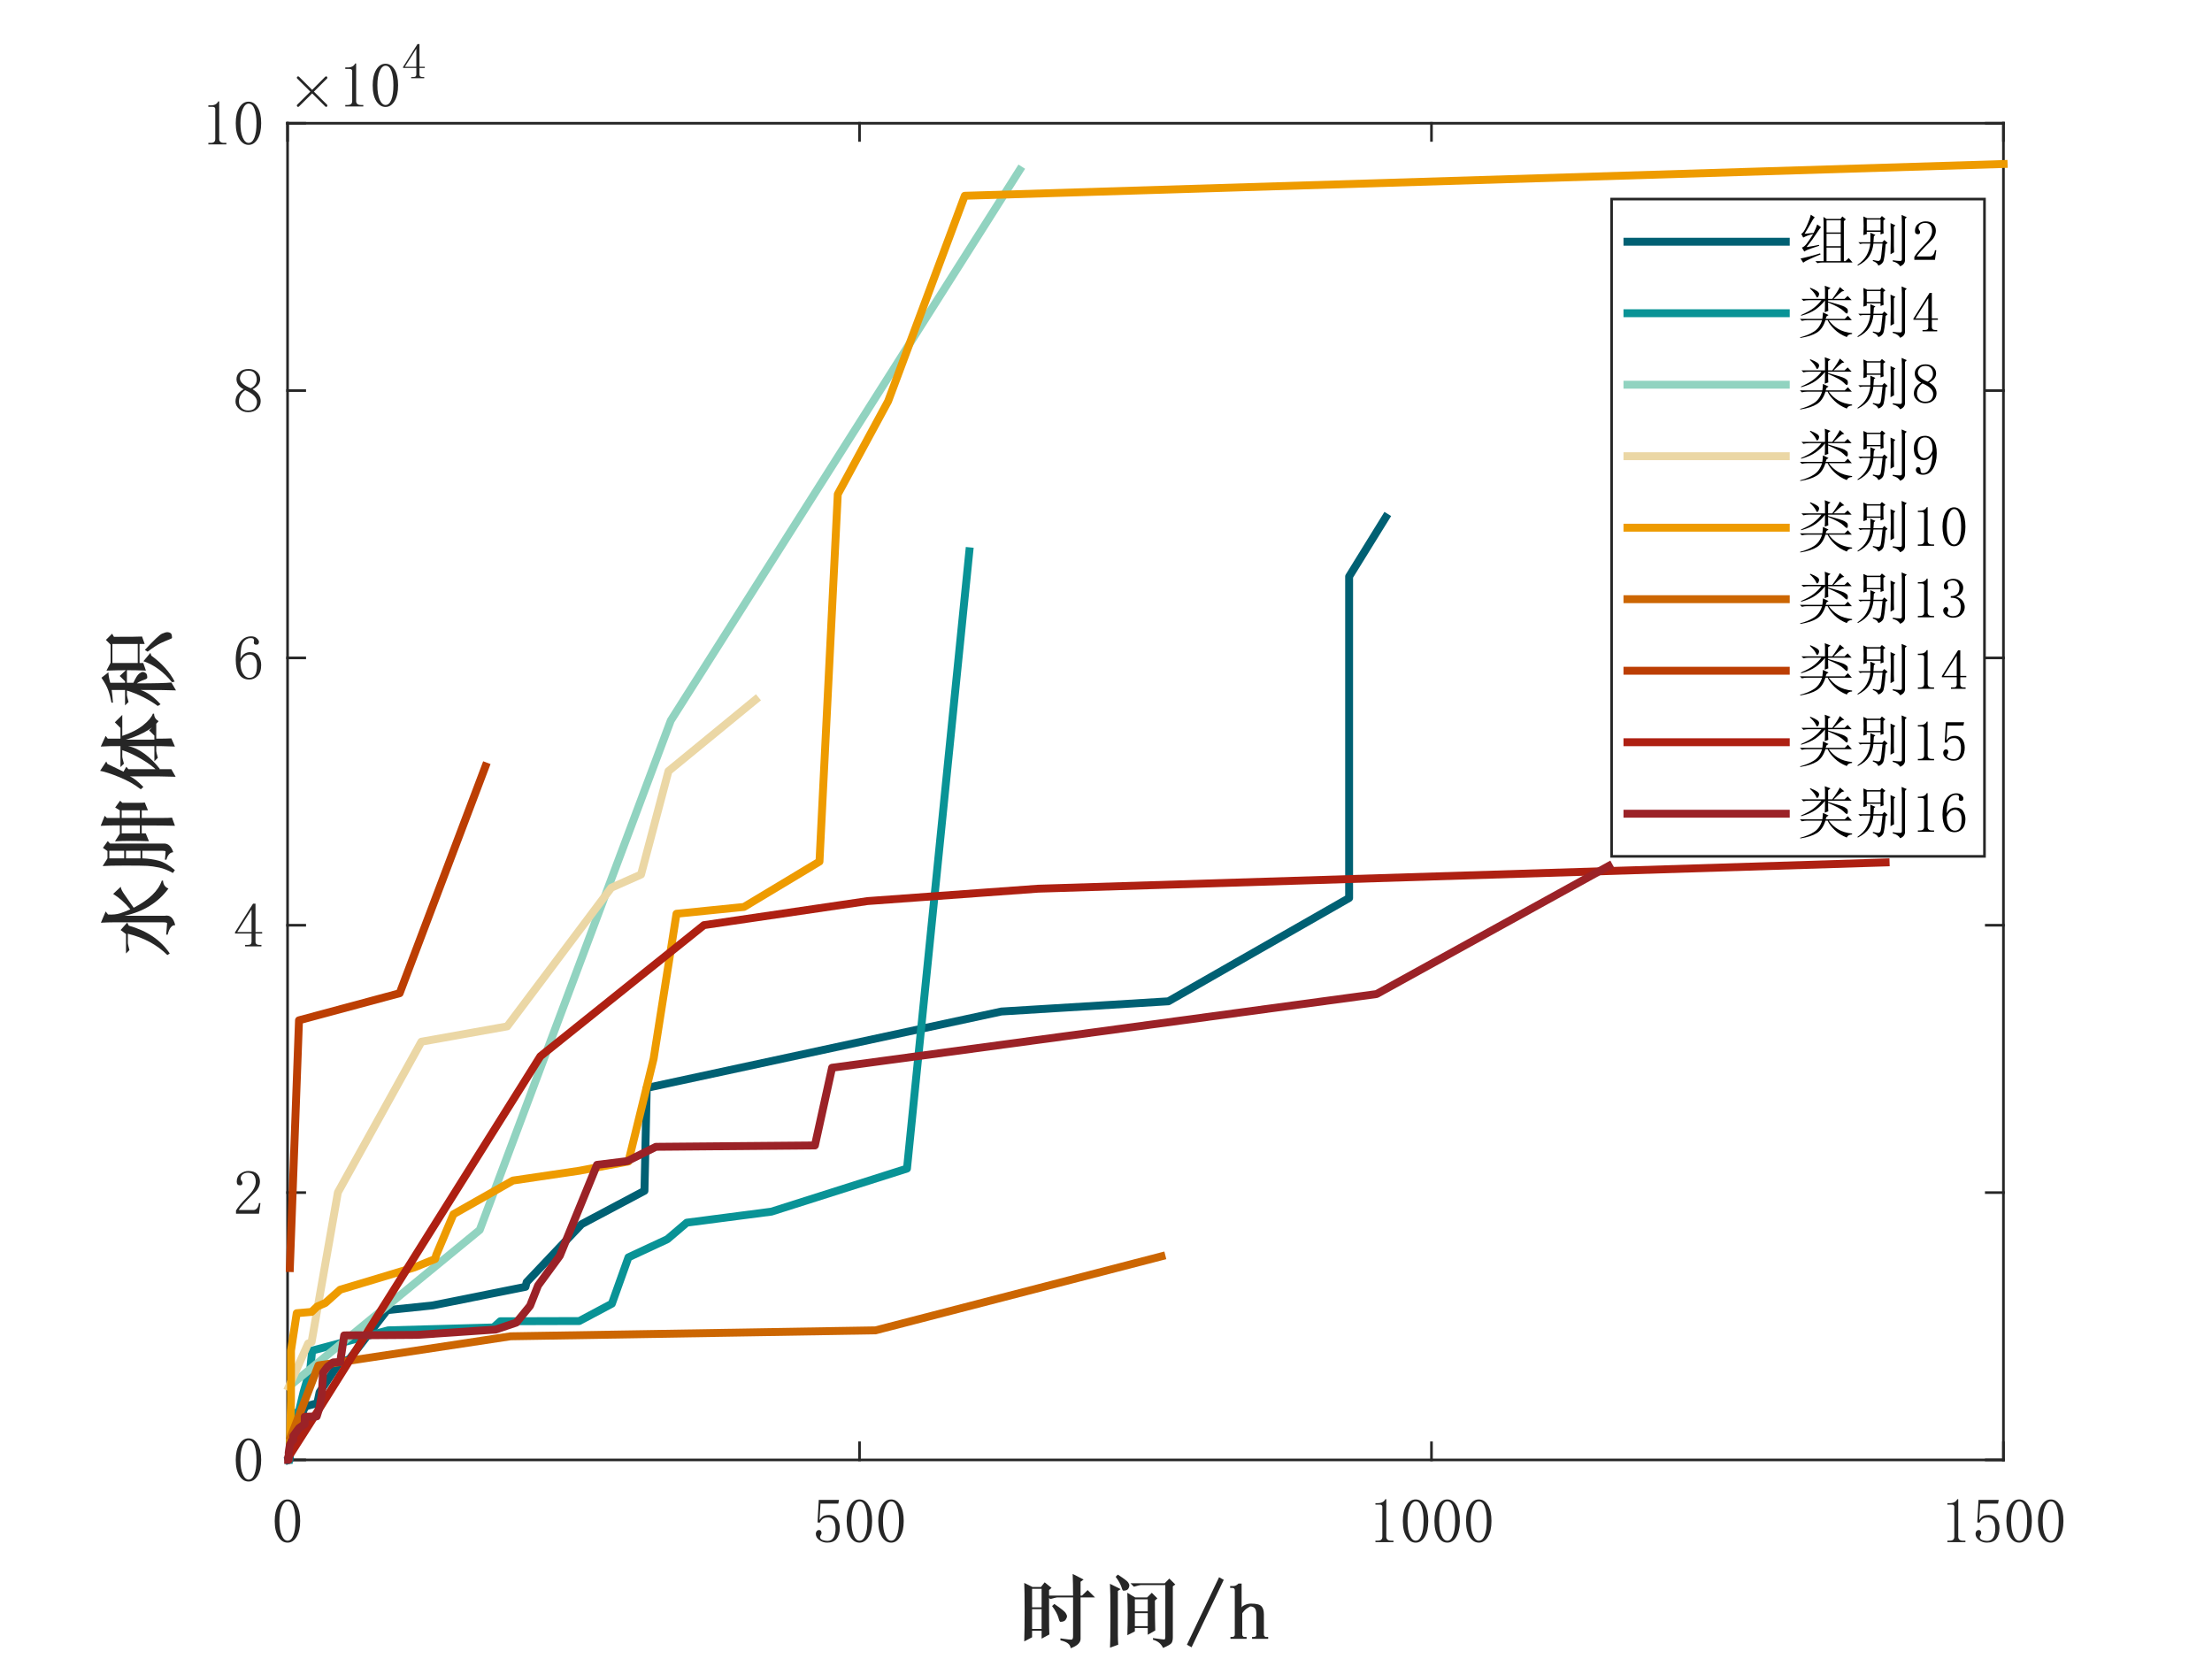 <?xml version="1.0"?>
<!DOCTYPE svg PUBLIC '-//W3C//DTD SVG 1.0//EN'
          'http://www.w3.org/TR/2001/REC-SVG-20010904/DTD/svg10.dtd'>
<svg xmlns:xlink="http://www.w3.org/1999/xlink" style="fill-opacity:1; color-rendering:auto; color-interpolation:auto; text-rendering:auto; stroke:black; stroke-linecap:square; stroke-miterlimit:10; shape-rendering:auto; stroke-opacity:1; fill:black; stroke-dasharray:none; font-weight:normal; stroke-width:1; font-family:'Dialog'; font-style:normal; stroke-linejoin:miter; font-size:12px; stroke-dashoffset:0; image-rendering:auto;" width="700" height="525" xmlns="http://www.w3.org/2000/svg"
><rect width="100%" height="100%" fill="#333333" stroke="none"/><!--Generated by the Batik Graphics2D SVG Generator--><defs id="genericDefs"
  /><g
  ><defs id="defs1"
    ><clipPath clipPathUnits="userSpaceOnUse" id="clipPath1"
      ><path d="M0 0 L700 0 L700 525 L0 525 L0 0 Z"
      /></clipPath
    ></defs
    ><g style="fill:white; stroke:white;"
    ><rect x="0" y="0" width="700" style="clip-path:url(#clipPath1); stroke:none;" height="525"
    /></g
    ><g style="fill:white; text-rendering:optimizeSpeed; color-rendering:optimizeSpeed; image-rendering:optimizeSpeed; shape-rendering:crispEdges; stroke:white; color-interpolation:sRGB;"
    ><rect x="0" width="700" height="525" y="0" style="stroke:none;"
      /><path style="stroke:none;" d="M91 462 L634 462 L634 39 L91 39 Z"
    /></g
    ><g style="fill:rgb(38,38,38); text-rendering:geometricPrecision; image-rendering:optimizeQuality; color-rendering:optimizeQuality; stroke-linejoin:round; stroke:rgb(38,38,38); color-interpolation:linearRGB; stroke-width:0.833;"
    ><line y2="462" style="fill:none;" x1="91" x2="634" y1="462"
      /><line y2="39" style="fill:none;" x1="91" x2="634" y1="39"
      /><line y2="456.57" style="fill:none;" x1="91" x2="91" y1="462"
      /><line y2="456.57" style="fill:none;" x1="272" x2="272" y1="462"
      /><line y2="456.57" style="fill:none;" x1="453" x2="453" y1="462"
      /><line y2="456.57" style="fill:none;" x1="634" x2="634" y1="462"
      /><line y2="44.43" style="fill:none;" x1="91" x2="91" y1="39"
      /><line y2="44.43" style="fill:none;" x1="272" x2="272" y1="39"
      /><line y2="44.43" style="fill:none;" x1="453" x2="453" y1="39"
      /><line y2="44.43" style="fill:none;" x1="634" x2="634" y1="39"
    /></g
    ><g transform="translate(91,469.333)" style="font-size:20px; fill:rgb(38,38,38); text-rendering:geometricPrecision; image-rendering:optimizeQuality; color-rendering:optimizeQuality; font-family:'宋体'; stroke:rgb(38,38,38); color-interpolation:linearRGB;"
    ><path style="stroke:none;" d="M0 5.797 Q-1.094 5.797 -1.836 7.477 Q-2.578 9.156 -2.578 11.969 Q-2.578 14.938 -1.836 16.578 Q-1.094 18.219 0 18.219 Q1.172 18.219 1.836 16.578 Q2.5 14.938 2.5 11.969 Q2.5 9.156 1.875 7.477 Q1.25 5.797 0 5.797 ZM0 18.844 Q-1.719 18.844 -2.891 17.047 Q-4.062 15.25 -4.062 11.969 Q-4.062 8.922 -2.93 7.047 Q-1.797 5.172 0 5.172 Q1.719 5.172 2.852 6.969 Q3.984 8.766 3.984 11.969 Q3.984 15.172 2.852 17.008 Q1.719 18.844 0 18.844 Z"
    /></g
    ><g transform="translate(272,469.333)" style="font-size:20px; fill:rgb(38,38,38); text-rendering:geometricPrecision; image-rendering:optimizeQuality; color-rendering:optimizeQuality; font-family:'宋体'; stroke:rgb(38,38,38); color-interpolation:linearRGB;"
    ><path style="stroke:none;" d="M-9.609 10.094 Q-8.125 10.094 -7.188 11.227 Q-6.25 12.359 -6.25 14.234 Q-6.25 16.344 -7.227 17.594 Q-8.203 18.844 -10.234 18.844 Q-11.641 18.844 -12.734 18.023 Q-13.828 17.203 -13.828 16.031 Q-13.828 15.562 -13.555 15.211 Q-13.281 14.859 -12.812 14.859 Q-12.344 14.859 -12.188 15.172 Q-12.031 15.484 -12.031 15.719 Q-12.031 16.188 -12.266 16.422 Q-12.5 16.734 -12.5 17.047 Q-12.5 17.672 -11.758 17.984 Q-11.016 18.297 -10.156 18.297 Q-8.906 18.297 -8.242 17.281 Q-7.578 16.266 -7.578 14.391 Q-7.578 12.828 -8.164 11.852 Q-8.75 10.875 -9.922 10.875 Q-10.781 10.875 -11.406 11.188 Q-12.031 11.5 -12.578 12.516 L-13.281 12.438 L-12.891 5.328 L-6.484 5.328 L-6.719 6.5 L-12.344 6.5 L-12.656 11.656 Q-11.875 10.562 -11.133 10.328 Q-10.391 10.094 -9.609 10.094 ZM0 5.797 Q-1.094 5.797 -1.836 7.477 Q-2.578 9.156 -2.578 11.969 Q-2.578 14.938 -1.836 16.578 Q-1.094 18.219 0 18.219 Q1.172 18.219 1.836 16.578 Q2.5 14.938 2.5 11.969 Q2.5 9.156 1.875 7.477 Q1.25 5.797 0 5.797 ZM0 18.844 Q-1.719 18.844 -2.891 17.047 Q-4.062 15.25 -4.062 11.969 Q-4.062 8.922 -2.93 7.047 Q-1.797 5.172 0 5.172 Q1.719 5.172 2.852 6.969 Q3.984 8.766 3.984 11.969 Q3.984 15.172 2.852 17.008 Q1.719 18.844 0 18.844 ZM10 5.797 Q8.906 5.797 8.164 7.477 Q7.422 9.156 7.422 11.969 Q7.422 14.938 8.164 16.578 Q8.906 18.219 10 18.219 Q11.172 18.219 11.836 16.578 Q12.5 14.938 12.5 11.969 Q12.5 9.156 11.875 7.477 Q11.25 5.797 10 5.797 ZM10 18.844 Q8.281 18.844 7.109 17.047 Q5.938 15.25 5.938 11.969 Q5.938 8.922 7.07 7.047 Q8.203 5.172 10 5.172 Q11.719 5.172 12.852 6.969 Q13.984 8.766 13.984 11.969 Q13.984 15.172 12.852 17.008 Q11.719 18.844 10 18.844 Z"
    /></g
    ><g transform="translate(453,469.333)" style="font-size:20px; fill:rgb(38,38,38); text-rendering:geometricPrecision; image-rendering:optimizeQuality; color-rendering:optimizeQuality; font-family:'宋体'; stroke:rgb(38,38,38); color-interpolation:linearRGB;"
    ><path style="stroke:none;" d="M-14.297 5.094 L-14.297 16.969 Q-14.297 17.594 -13.906 17.906 Q-13.516 18.219 -12.812 18.219 L-12.031 18.219 L-12.031 18.688 L-17.734 18.688 L-17.734 18.219 L-17.031 18.219 Q-16.25 18.219 -15.898 17.906 Q-15.547 17.594 -15.547 16.969 L-15.547 7.516 Q-15.547 7.203 -15.742 7.008 Q-15.938 6.812 -16.328 6.812 L-17.734 6.812 L-17.734 6.344 L-17.031 6.344 Q-16.094 6.344 -15.508 6.031 Q-14.922 5.719 -14.609 5.094 L-14.297 5.094 ZM-5 5.797 Q-6.094 5.797 -6.836 7.477 Q-7.578 9.156 -7.578 11.969 Q-7.578 14.938 -6.836 16.578 Q-6.094 18.219 -5 18.219 Q-3.828 18.219 -3.164 16.578 Q-2.5 14.938 -2.5 11.969 Q-2.5 9.156 -3.125 7.477 Q-3.75 5.797 -5 5.797 ZM-5 18.844 Q-6.719 18.844 -7.891 17.047 Q-9.062 15.25 -9.062 11.969 Q-9.062 8.922 -7.93 7.047 Q-6.797 5.172 -5 5.172 Q-3.281 5.172 -2.148 6.969 Q-1.016 8.766 -1.016 11.969 Q-1.016 15.172 -2.148 17.008 Q-3.281 18.844 -5 18.844 ZM5 5.797 Q3.906 5.797 3.164 7.477 Q2.422 9.156 2.422 11.969 Q2.422 14.938 3.164 16.578 Q3.906 18.219 5 18.219 Q6.172 18.219 6.836 16.578 Q7.5 14.938 7.5 11.969 Q7.5 9.156 6.875 7.477 Q6.25 5.797 5 5.797 ZM5 18.844 Q3.281 18.844 2.109 17.047 Q0.938 15.25 0.938 11.969 Q0.938 8.922 2.07 7.047 Q3.203 5.172 5 5.172 Q6.719 5.172 7.852 6.969 Q8.984 8.766 8.984 11.969 Q8.984 15.172 7.852 17.008 Q6.719 18.844 5 18.844 ZM15 5.797 Q13.906 5.797 13.164 7.477 Q12.422 9.156 12.422 11.969 Q12.422 14.938 13.164 16.578 Q13.906 18.219 15 18.219 Q16.172 18.219 16.836 16.578 Q17.5 14.938 17.5 11.969 Q17.5 9.156 16.875 7.477 Q16.25 5.797 15 5.797 ZM15 18.844 Q13.281 18.844 12.109 17.047 Q10.938 15.25 10.938 11.969 Q10.938 8.922 12.07 7.047 Q13.203 5.172 15 5.172 Q16.719 5.172 17.852 6.969 Q18.984 8.766 18.984 11.969 Q18.984 15.172 17.852 17.008 Q16.719 18.844 15 18.844 Z"
    /></g
    ><g transform="translate(634,469.333)" style="font-size:20px; fill:rgb(38,38,38); text-rendering:geometricPrecision; image-rendering:optimizeQuality; color-rendering:optimizeQuality; font-family:'宋体'; stroke:rgb(38,38,38); color-interpolation:linearRGB;"
    ><path style="stroke:none;" d="M-14.297 5.094 L-14.297 16.969 Q-14.297 17.594 -13.906 17.906 Q-13.516 18.219 -12.812 18.219 L-12.031 18.219 L-12.031 18.688 L-17.734 18.688 L-17.734 18.219 L-17.031 18.219 Q-16.25 18.219 -15.898 17.906 Q-15.547 17.594 -15.547 16.969 L-15.547 7.516 Q-15.547 7.203 -15.742 7.008 Q-15.938 6.812 -16.328 6.812 L-17.734 6.812 L-17.734 6.344 L-17.031 6.344 Q-16.094 6.344 -15.508 6.031 Q-14.922 5.719 -14.609 5.094 L-14.297 5.094 ZM-4.609 10.094 Q-3.125 10.094 -2.188 11.227 Q-1.25 12.359 -1.25 14.234 Q-1.25 16.344 -2.227 17.594 Q-3.203 18.844 -5.234 18.844 Q-6.641 18.844 -7.734 18.023 Q-8.828 17.203 -8.828 16.031 Q-8.828 15.562 -8.555 15.211 Q-8.281 14.859 -7.812 14.859 Q-7.344 14.859 -7.188 15.172 Q-7.031 15.484 -7.031 15.719 Q-7.031 16.188 -7.266 16.422 Q-7.5 16.734 -7.5 17.047 Q-7.5 17.672 -6.758 17.984 Q-6.016 18.297 -5.156 18.297 Q-3.906 18.297 -3.242 17.281 Q-2.578 16.266 -2.578 14.391 Q-2.578 12.828 -3.164 11.852 Q-3.75 10.875 -4.922 10.875 Q-5.781 10.875 -6.406 11.188 Q-7.031 11.5 -7.578 12.516 L-8.281 12.438 L-7.891 5.328 L-1.484 5.328 L-1.719 6.5 L-7.344 6.5 L-7.656 11.656 Q-6.875 10.562 -6.133 10.328 Q-5.391 10.094 -4.609 10.094 ZM5 5.797 Q3.906 5.797 3.164 7.477 Q2.422 9.156 2.422 11.969 Q2.422 14.938 3.164 16.578 Q3.906 18.219 5 18.219 Q6.172 18.219 6.836 16.578 Q7.5 14.938 7.5 11.969 Q7.5 9.156 6.875 7.477 Q6.25 5.797 5 5.797 ZM5 18.844 Q3.281 18.844 2.109 17.047 Q0.938 15.25 0.938 11.969 Q0.938 8.922 2.07 7.047 Q3.203 5.172 5 5.172 Q6.719 5.172 7.852 6.969 Q8.984 8.766 8.984 11.969 Q8.984 15.172 7.852 17.008 Q6.719 18.844 5 18.844 ZM15 5.797 Q13.906 5.797 13.164 7.477 Q12.422 9.156 12.422 11.969 Q12.422 14.938 13.164 16.578 Q13.906 18.219 15 18.219 Q16.172 18.219 16.836 16.578 Q17.5 14.938 17.5 11.969 Q17.5 9.156 16.875 7.477 Q16.25 5.797 15 5.797 ZM15 18.844 Q13.281 18.844 12.109 17.047 Q10.938 15.25 10.938 11.969 Q10.938 8.922 12.07 7.047 Q13.203 5.172 15 5.172 Q16.719 5.172 17.852 6.969 Q18.984 8.766 18.984 11.969 Q18.984 15.172 17.852 17.008 Q16.719 18.844 15 18.844 Z"
    /></g
    ><g transform="translate(362.5,495)" style="font-size:25px; fill:rgb(38,38,38); text-rendering:geometricPrecision; image-rendering:optimizeQuality; color-rendering:optimizeQuality; font-family:'宋体'; stroke:rgb(38,38,38); color-interpolation:linearRGB; font-weight:bold;"
    ><path style="stroke:none;" d="M-22.922 9.938 Q-22.922 6.125 -23.047 3.078 L-19.578 4.859 L-20.547 5.547 L-20.547 9.938 L-20.094 9.938 L-18.312 8.188 L-15.969 10.516 L-20.547 10.516 L-20.547 23.609 Q-20.547 25.469 -23.688 26.594 Q-23.797 24.781 -26.922 24.094 L-26.922 23.469 Q-23.797 23.938 -23.359 23.867 Q-22.922 23.797 -22.922 22.734 L-22.922 10.516 L-28 10.516 Q-28.266 10.516 -30.141 11.031 L-31.219 9.938 L-22.922 9.938 ZM-28.844 12.578 Q-25.734 14.719 -25.289 15.406 Q-24.844 16.094 -24.844 16.484 Q-24.844 16.969 -25.289 17.602 Q-25.734 18.234 -26.922 18.234 Q-27.219 18.234 -27.516 17.062 Q-28 15.312 -29.562 13.25 L-28.844 12.578 ZM-35.891 7.781 L-35.891 13.641 L-32.875 13.641 L-32.875 7.781 L-35.891 7.781 ZM-35.891 14.234 L-35.891 20.484 L-32.875 20.484 L-32.875 14.234 L-35.891 14.234 ZM-30.516 16.188 Q-30.516 20.875 -30.422 22.234 L-32.875 23.562 L-32.875 21.062 L-35.891 21.062 L-35.891 23.125 L-38.375 24.438 Q-38.25 20.781 -38.25 14.531 Q-38.25 8.281 -38.375 5.922 L-35.781 7.203 L-33.078 7.203 L-31.906 5.734 L-29.734 7.5 L-30.516 8.172 L-30.516 16.188 ZM-5.742 22.469 Q-5.633 18.828 -5.633 15.75 Q-5.633 12.672 -5.758 9.031 L-3.273 10.516 L0.523 10.516 L1.992 9.047 L3.758 10.812 L2.977 11.5 Q2.977 17.938 3.086 20.969 L0.711 22.328 L0.711 20.188 L-3.367 20.188 L-3.367 21.266 L-5.742 22.469 ZM-3.367 11.109 L-3.367 14.922 L0.711 14.922 L0.711 11.109 L-3.367 11.109 ZM-3.367 15.5 L-3.367 19.609 L0.711 19.609 L0.711 15.5 L-3.367 15.5 ZM-8.758 3.297 Q-5.898 5.156 -5.508 5.742 Q-5.117 6.328 -5.117 6.719 Q-5.117 7.297 -5.508 7.836 Q-5.898 8.375 -7.008 8.375 Q-7.289 8.375 -7.586 7.297 Q-8.07 5.828 -9.445 3.984 L-8.758 3.297 ZM-8.742 22.344 Q-8.742 23.906 -8.633 25.469 L-11.227 26.422 Q-11.102 24.594 -11.102 16.383 Q-11.102 8.172 -11.242 6.203 L-7.852 7.891 L-8.742 8.469 L-8.742 22.344 ZM2.367 23.375 Q5.773 23.891 6.023 23.797 Q6.273 23.703 6.273 23.016 L6.273 6.609 L-1.539 6.609 Q-1.805 6.609 -3.68 7.125 L-4.758 6.031 L6.086 6.031 L7.539 4.547 L9.43 6.422 L8.648 7 L8.648 23.125 Q8.648 24.391 8.211 24.977 Q7.773 25.562 5.555 26.5 Q4.617 24.484 2.367 23.906 L2.367 23.375 ZM14.578 26.297 L13.109 25.469 L23.281 4.125 L24.766 4.953 L14.578 26.297 ZM26.883 23.609 L26.883 23.016 L27.367 23.016 Q27.867 23.016 28.062 22.82 Q28.258 22.625 28.258 22.234 L28.258 8.281 Q28.258 7.891 28.062 7.695 Q27.867 7.5 27.367 7.5 L26.789 7.5 L26.789 6.906 L27.867 6.906 Q28.258 6.906 28.648 6.711 Q29.039 6.516 29.43 6.125 L30.414 6.125 L30.414 13.719 Q30.492 13.359 31.422 12.914 Q32.352 12.469 33.43 12.469 Q35.898 12.469 36.68 13.305 Q37.461 14.141 37.461 15.891 L37.461 22.234 Q37.461 22.625 37.703 22.82 Q37.945 23.016 37.945 23.016 L38.82 23.016 L38.82 23.609 L33.727 23.609 L33.727 23.016 L34.211 23.016 Q34.695 23.016 34.891 22.82 Q35.086 22.625 35.086 22.234 L35.086 16.094 Q35.086 14.422 34.547 13.891 Q34.008 13.359 33.133 13.359 Q33.133 13.359 32.312 13.844 Q31.492 14.328 30.617 15.5 L30.617 22.234 Q30.617 22.625 30.859 22.82 Q31.102 23.016 31.102 23.016 L31.992 23.016 L31.992 23.609 L26.883 23.609 Z"
    /></g
    ><g style="fill:rgb(38,38,38); text-rendering:geometricPrecision; image-rendering:optimizeQuality; color-rendering:optimizeQuality; stroke-linejoin:round; stroke:rgb(38,38,38); color-interpolation:linearRGB; stroke-width:0.833;"
    ><line y2="39" style="fill:none;" x1="91" x2="91" y1="462"
      /><line y2="39" style="fill:none;" x1="634" x2="634" y1="462"
      /><line y2="462" style="fill:none;" x1="91" x2="96.43" y1="462"
      /><line y2="377.4" style="fill:none;" x1="91" x2="96.43" y1="377.4"
      /><line y2="292.8" style="fill:none;" x1="91" x2="96.43" y1="292.8"
      /><line y2="208.2" style="fill:none;" x1="91" x2="96.43" y1="208.2"
      /><line y2="123.6" style="fill:none;" x1="91" x2="96.43" y1="123.6"
      /><line y2="39" style="fill:none;" x1="91" x2="96.43" y1="39"
      /><line y2="462" style="fill:none;" x1="634" x2="628.57" y1="462"
      /><line y2="377.4" style="fill:none;" x1="634" x2="628.57" y1="377.4"
      /><line y2="292.8" style="fill:none;" x1="634" x2="628.57" y1="292.8"
      /><line y2="208.2" style="fill:none;" x1="634" x2="628.57" y1="208.2"
      /><line y2="123.6" style="fill:none;" x1="634" x2="628.57" y1="123.6"
      /><line y2="39" style="fill:none;" x1="634" x2="628.57" y1="39"
    /></g
    ><g transform="translate(83.667,462)" style="font-size:20px; fill:rgb(38,38,38); text-rendering:geometricPrecision; image-rendering:optimizeQuality; color-rendering:optimizeQuality; font-family:'宋体'; stroke:rgb(38,38,38); color-interpolation:linearRGB;"
    ><path style="stroke:none;" d="M-5 -6.203 Q-6.094 -6.203 -6.836 -4.523 Q-7.578 -2.844 -7.578 -0.031 Q-7.578 2.938 -6.836 4.578 Q-6.094 6.219 -5 6.219 Q-3.828 6.219 -3.164 4.578 Q-2.5 2.938 -2.5 -0.031 Q-2.5 -2.844 -3.125 -4.523 Q-3.75 -6.203 -5 -6.203 ZM-5 6.844 Q-6.719 6.844 -7.891 5.047 Q-9.062 3.25 -9.062 -0.031 Q-9.062 -3.078 -7.93 -4.953 Q-6.797 -6.828 -5 -6.828 Q-3.281 -6.828 -2.148 -5.031 Q-1.016 -3.234 -1.016 -0.031 Q-1.016 3.172 -2.148 5.008 Q-3.281 6.844 -5 6.844 Z"
    /></g
    ><g transform="translate(83.667,377.4)" style="font-size:20px; fill:rgb(38,38,38); text-rendering:geometricPrecision; image-rendering:optimizeQuality; color-rendering:optimizeQuality; font-family:'宋体'; stroke:rgb(38,38,38); color-interpolation:linearRGB;"
    ><path style="stroke:none;" d="M-2.734 -3.391 Q-2.734 -4.797 -3.359 -5.539 Q-3.984 -6.281 -5.234 -6.281 Q-6.172 -6.281 -6.836 -5.773 Q-7.5 -5.266 -7.5 -4.484 Q-7.5 -4.016 -7.188 -3.703 Q-6.953 -3.391 -6.953 -3.078 Q-6.953 -2.688 -7.148 -2.492 Q-7.344 -2.297 -7.734 -2.297 Q-8.203 -2.297 -8.477 -2.57 Q-8.75 -2.844 -8.75 -3.469 Q-8.75 -5.109 -7.578 -5.969 Q-6.406 -6.828 -5.078 -6.828 Q-3.203 -6.828 -2.305 -5.891 Q-1.406 -4.953 -1.406 -3.547 Q-1.406 -2.609 -1.836 -1.672 Q-2.266 -0.734 -3.203 0.125 Q-5.469 2.312 -6.68 3.68 Q-7.891 5.047 -8.125 5.516 L-3.516 5.516 Q-2.812 5.516 -2.344 4.969 Q-1.875 4.422 -1.719 3.328 L-1.25 3.328 L-1.719 6.688 L-8.984 6.688 L-8.984 5.672 Q-8.594 4.969 -7.695 3.875 Q-6.797 2.781 -5.312 1.297 Q-3.984 -0.031 -3.359 -1.203 Q-2.734 -2.375 -2.734 -3.391 Z"
    /></g
    ><g transform="translate(83.667,292.8)" style="font-size:20px; fill:rgb(38,38,38); text-rendering:geometricPrecision; image-rendering:optimizeQuality; color-rendering:optimizeQuality; font-family:'宋体'; stroke:rgb(38,38,38); color-interpolation:linearRGB;"
    ><path style="stroke:none;" d="M-2.812 5.203 Q-2.812 5.75 -2.5 5.984 Q-2.188 6.219 -1.641 6.219 L-0.938 6.219 L-0.938 6.688 L-6.094 6.688 L-6.094 6.219 L-5.234 6.219 Q-4.609 6.219 -4.336 5.984 Q-4.062 5.75 -4.062 5.203 L-4.062 2.625 L-9.297 2.625 L-9.297 2.234 L-3.594 -6.828 L-2.812 -6.828 L-2.812 2.156 L-0.703 2.156 L-0.703 2.625 L-2.812 2.625 L-2.812 5.203 ZM-4.141 -4.875 L-8.594 2.156 L-4.062 2.156 L-4.062 -4.875 L-4.141 -4.875 Z"
    /></g
    ><g transform="translate(83.667,208.2)" style="font-size:20px; fill:rgb(38,38,38); text-rendering:geometricPrecision; image-rendering:optimizeQuality; color-rendering:optimizeQuality; font-family:'宋体'; stroke:rgb(38,38,38); color-interpolation:linearRGB;"
    ><path style="stroke:none;" d="M-7.578 1.375 Q-7.578 3.719 -6.758 5.008 Q-5.938 6.297 -4.766 6.297 Q-3.594 6.297 -2.969 5.438 Q-2.344 4.578 -2.344 2.234 Q-2.344 0.672 -3.008 -0.188 Q-3.672 -1.047 -4.609 -1.047 Q-5.469 -1.047 -6.211 -0.539 Q-6.953 -0.031 -7.578 1.375 ZM-4.531 -1.828 Q-2.656 -1.828 -1.836 -0.578 Q-1.016 0.672 -1.016 2.234 Q-1.016 4.578 -2.148 5.711 Q-3.281 6.844 -4.766 6.844 Q-6.875 6.844 -7.969 5.242 Q-9.062 3.641 -9.062 0.594 Q-9.062 -3 -7.734 -4.914 Q-6.406 -6.828 -4.141 -6.828 Q-3.047 -6.828 -2.383 -6.203 Q-1.719 -5.578 -1.719 -5.109 Q-1.719 -4.641 -1.914 -4.406 Q-2.109 -4.172 -2.578 -4.172 Q-2.969 -4.172 -3.164 -4.367 Q-3.359 -4.562 -3.359 -4.953 Q-3.359 -5.109 -3.281 -5.266 Q-3.281 -5.422 -3.281 -5.578 Q-3.281 -5.891 -3.516 -6.086 Q-3.75 -6.281 -4.375 -6.281 Q-5.703 -6.281 -6.641 -5.07 Q-7.578 -3.859 -7.578 0.203 Q-7.109 -0.812 -6.289 -1.32 Q-5.469 -1.828 -4.531 -1.828 Z"
    /></g
    ><g transform="translate(83.667,123.6)" style="font-size:20px; fill:rgb(38,38,38); text-rendering:geometricPrecision; image-rendering:optimizeQuality; color-rendering:optimizeQuality; font-family:'宋体'; stroke:rgb(38,38,38); color-interpolation:linearRGB;"
    ><path style="stroke:none;" d="M-8.047 3.484 Q-8.047 4.734 -7.227 5.516 Q-6.406 6.297 -5.156 6.297 Q-3.672 6.297 -3.008 5.516 Q-2.344 4.734 -2.344 3.562 Q-2.344 2.547 -3.281 1.609 Q-4.219 0.672 -6.094 -0.109 Q-7.031 0.516 -7.539 1.453 Q-8.047 2.391 -8.047 3.484 ZM-1.172 3.328 Q-1.172 4.812 -2.266 5.828 Q-3.359 6.844 -5.156 6.844 Q-6.797 6.844 -7.969 5.828 Q-9.141 4.812 -9.141 3.484 Q-9.141 2.156 -8.477 1.219 Q-7.812 0.281 -6.562 -0.422 Q-7.656 -0.969 -8.242 -1.789 Q-8.828 -2.609 -8.828 -3.625 Q-8.828 -4.953 -7.812 -5.891 Q-6.797 -6.828 -5 -6.828 Q-3.359 -6.828 -2.344 -5.891 Q-1.328 -4.953 -1.328 -3.625 Q-1.328 -2.688 -1.914 -1.867 Q-2.5 -1.047 -3.75 -0.422 Q-2.422 0.359 -1.797 1.297 Q-1.172 2.234 -1.172 3.328 ZM-2.422 -3.547 Q-2.422 -4.641 -3.047 -5.461 Q-3.672 -6.281 -5 -6.281 Q-6.484 -6.281 -7.109 -5.5 Q-7.734 -4.719 -7.734 -3.859 Q-7.734 -3 -6.836 -2.18 Q-5.938 -1.359 -4.297 -0.734 Q-3.359 -1.203 -2.891 -1.906 Q-2.422 -2.609 -2.422 -3.547 Z"
    /></g
    ><g transform="translate(83.667,39)" style="font-size:20px; fill:rgb(38,38,38); text-rendering:geometricPrecision; image-rendering:optimizeQuality; color-rendering:optimizeQuality; font-family:'宋体'; stroke:rgb(38,38,38); color-interpolation:linearRGB;"
    ><path style="stroke:none;" d="M-14.297 -6.906 L-14.297 4.969 Q-14.297 5.594 -13.906 5.906 Q-13.516 6.219 -12.812 6.219 L-12.031 6.219 L-12.031 6.688 L-17.734 6.688 L-17.734 6.219 L-17.031 6.219 Q-16.25 6.219 -15.898 5.906 Q-15.547 5.594 -15.547 4.969 L-15.547 -4.484 Q-15.547 -4.797 -15.742 -4.992 Q-15.938 -5.188 -16.328 -5.188 L-17.734 -5.188 L-17.734 -5.656 L-17.031 -5.656 Q-16.094 -5.656 -15.508 -5.969 Q-14.922 -6.281 -14.609 -6.906 L-14.297 -6.906 ZM-5 -6.203 Q-6.094 -6.203 -6.836 -4.523 Q-7.578 -2.844 -7.578 -0.031 Q-7.578 2.938 -6.836 4.578 Q-6.094 6.219 -5 6.219 Q-3.828 6.219 -3.164 4.578 Q-2.5 2.938 -2.5 -0.031 Q-2.5 -2.844 -3.125 -4.523 Q-3.75 -6.203 -5 -6.203 ZM-5 6.844 Q-6.719 6.844 -7.891 5.047 Q-9.062 3.25 -9.062 -0.031 Q-9.062 -3.078 -7.93 -4.953 Q-6.797 -6.828 -5 -6.828 Q-3.281 -6.828 -2.148 -5.031 Q-1.016 -3.234 -1.016 -0.031 Q-1.016 3.172 -2.148 5.008 Q-3.281 6.844 -5 6.844 Z"
    /></g
    ><g transform="translate(58.667,250.5) rotate(-90)" style="font-size:25px; fill:rgb(38,38,38); text-rendering:geometricPrecision; image-rendering:optimizeQuality; color-rendering:optimizeQuality; font-family:'宋体'; stroke:rgb(38,38,38); color-interpolation:linearRGB; font-weight:bold;"
    ><path style="stroke:none;" d="M-41.5 -26.734 L-37.938 -25.234 L-38.906 -24.453 Q-39.016 -22.219 -38.523 -20.656 Q-38.031 -19.094 -37.25 -17.422 Q-34.156 -19.969 -32.391 -22.859 L-30.125 -20.453 Q-31.094 -20.359 -32.562 -19.281 Q-34.125 -18.203 -36.766 -16.359 Q-32.953 -9.031 -28.172 -7.469 L-28.172 -7.078 Q-30.031 -6.984 -30.688 -5.359 Q-37.375 -10.297 -39.297 -19.266 L-39.297 -6.484 Q-38.812 -4.047 -42.281 -3.219 Q-42.156 -4.828 -45.281 -5.609 L-45.281 -6.078 Q-42.031 -5.797 -41.703 -5.797 Q-41.375 -5.797 -41.375 -6.984 L-41.375 -22.703 Q-41.375 -24.562 -41.5 -26.734 ZM-51.219 -4.953 L-51.734 -5.703 Q-46.844 -10.594 -44.984 -18.203 L-48.016 -18.203 Q-48.281 -18.203 -50.156 -17.703 L-51.234 -18.797 L-45.094 -18.797 L-43.812 -20.5 L-41.453 -18.406 L-42.422 -17.922 Q-44.875 -9.219 -51.219 -4.953 ZM-21.133 -24.062 L-21.133 -19.375 L-18.727 -19.375 L-18.727 -24.062 L-21.133 -24.062 ZM-21.133 -18.797 L-21.133 -14.203 L-18.727 -14.203 L-18.727 -18.797 L-21.133 -18.797 ZM-23.57 -26.188 L-21.133 -24.656 L-18.82 -24.656 L-17.805 -26.094 L-15.664 -24.562 L-16.445 -23.875 L-16.445 -6.875 Q-16.352 -4.734 -19.195 -3.844 Q-19.305 -5.406 -21.555 -6 L-21.555 -6.484 Q-19.195 -6.25 -18.961 -6.273 Q-18.727 -6.297 -18.727 -7.266 L-18.727 -13.625 L-21.133 -13.625 Q-21.242 -10.781 -21.875 -8.438 Q-22.508 -6.094 -24.836 -3.328 L-25.758 -3.953 Q-24.477 -6.203 -24.039 -8.297 Q-23.602 -10.391 -23.508 -12.055 Q-23.414 -13.719 -23.414 -18.992 Q-23.414 -24.266 -23.57 -26.188 ZM-3.555 -14.891 Q-3.555 -13.625 -3.461 -12.844 L-5.93 -11.844 L-5.93 -13.812 L-8.352 -13.812 L-8.352 -7.562 Q-8.352 -5.016 -8.242 -4.234 L-10.82 -3.297 Q-10.711 -6.391 -10.711 -13.812 L-13.227 -13.812 L-13.227 -12.547 L-15.711 -11.531 Q-15.602 -14.594 -15.602 -17.375 Q-15.602 -20.156 -15.742 -22.281 L-13.32 -20.75 L-10.711 -20.75 L-10.711 -23.094 Q-10.711 -24.562 -10.836 -26.812 L-7.664 -25.531 L-8.352 -24.844 L-8.352 -20.75 L-5.93 -20.75 L-5.039 -22.219 L-2.883 -20.656 L-3.555 -19.969 L-3.555 -14.891 ZM-13.227 -20.156 L-13.227 -14.406 L-10.711 -14.406 L-10.711 -20.156 L-13.227 -20.156 ZM-8.352 -20.156 L-8.352 -14.406 L-5.93 -14.406 L-5.93 -20.156 L-8.352 -20.156 ZM4.688 -3.078 Q4.812 -6.781 4.812 -8.547 L4.812 -17.594 Q4.25 -16.062 1.484 -13.297 L0.719 -14.109 Q2.953 -16.938 4.57 -20.891 Q6.188 -24.844 6.562 -26.984 L9.531 -25.047 L8.75 -24.656 Q7.188 -21.438 6.297 -19.578 L7.859 -18.703 L7.078 -18.016 L7.078 -4.438 L4.688 -3.078 ZM16.75 -8.25 Q16.75 -6.391 16.844 -4.438 L14.25 -3.312 Q14.391 -6.875 14.391 -7.953 L14.391 -9.219 L12.828 -9.219 Q12.547 -9.219 10.688 -8.719 L9.594 -9.812 L14.391 -9.812 L14.391 -18.188 Q13.922 -15.578 11.969 -12.938 Q10.016 -10.297 7.203 -8.109 L6.469 -8.828 Q8.328 -10.594 10.234 -13.812 Q12.141 -17.031 13.109 -19.969 L10.969 -19.969 Q10.703 -19.969 8.828 -19.453 L7.75 -20.547 L14.391 -20.547 L14.391 -23.484 Q14.391 -24.453 14.25 -26.781 L17.625 -25.234 L16.75 -24.562 L16.75 -20.547 L20.141 -20.547 L21.922 -22.328 L24.266 -19.969 L17.625 -19.969 Q19 -15.859 21 -13.375 Q23 -10.891 24.656 -10.297 L24.656 -9.906 Q23.094 -9.906 22.297 -8.469 Q20.25 -10.109 18.633 -13.234 Q17.016 -16.359 16.141 -19.969 L16.438 -19.969 L16.438 -9.812 L17.703 -9.812 L19.375 -11.484 L21.641 -9.219 L16.75 -9.219 L16.75 -8.25 ZM38.289 -12.484 Q38.414 -15.672 38.414 -18.602 Q38.414 -21.531 38.273 -24.984 L40.773 -23.672 L46.508 -23.672 L47.992 -25.156 L49.961 -23.188 L48.977 -22.609 Q48.977 -14.984 49.07 -13.719 L46.711 -12.875 L46.711 -14.5 L40.68 -14.5 L40.68 -13.328 L38.289 -12.484 ZM40.68 -23.094 L40.68 -15.078 L46.711 -15.078 L46.711 -23.094 L40.68 -23.094 ZM41.258 -13.281 L43.898 -11.078 L43.023 -10.781 Q39.305 -5.703 34.805 -3.391 L34.602 -4.234 Q37.039 -6.203 38.703 -8.445 Q40.367 -10.688 41.258 -13.281 ZM44.82 -12.828 Q49.461 -8.547 49.953 -7.422 Q50.445 -6.297 50.445 -5.703 Q50.445 -5.125 50.148 -4.68 Q49.852 -4.234 48.664 -4.234 Q48.461 -4.234 48.18 -5.016 Q47.68 -6.297 47 -7.758 Q46.32 -9.219 44.273 -11.953 L44.82 -12.828 ZM34.242 -15.375 Q34.242 -6.875 34.523 -4.438 L32.023 -2.969 Q32.164 -6.484 32.164 -14.188 Q31.102 -10.984 27.633 -7.859 L27.086 -8.734 Q28.539 -10.688 29.859 -13.273 Q31.18 -15.859 31.961 -18.5 L30.492 -18.5 Q30.227 -18.5 28.352 -17.984 L27.273 -19.094 L32.164 -19.094 L32.164 -23.328 Q30.617 -23.094 28.148 -22.922 L28.148 -23.391 Q30.305 -23.781 32.062 -24.414 Q33.82 -25.047 36.023 -26.562 L37.742 -24.359 Q36.57 -24.359 34.43 -23.781 L34.43 -19.094 L34.898 -19.094 L36.586 -20.781 L38.727 -18.5 L34.43 -18.5 L34.43 -16.453 Q36.773 -15.375 37.312 -14.641 Q37.852 -13.906 37.852 -13.516 Q37.852 -13.031 37.508 -12.547 Q37.164 -12.062 36.07 -12.062 Q35.68 -12.062 35.383 -13.031 Q34.898 -14.5 34.242 -15.375 Z"
    /></g
    ><g transform="translate(91,34)" style="font-size:20px; fill:rgb(38,38,38); text-rendering:geometricPrecision; image-rendering:optimizeQuality; color-rendering:optimizeQuality; font-family:'mwb_cmsy10'; stroke:rgb(38,38,38); color-interpolation:linearRGB;"
    ><path style="stroke:none;" d="M2.938 -0.578 Q2.938 -0.734 3.031 -0.859 L7.203 -5 L3.031 -9.156 Q2.938 -9.266 2.938 -9.422 Q2.938 -9.578 3.055 -9.703 Q3.172 -9.828 3.344 -9.828 Q3.484 -9.828 3.641 -9.703 L7.781 -5.562 L11.906 -9.703 Q12.078 -9.828 12.203 -9.828 Q12.359 -9.828 12.477 -9.711 Q12.594 -9.594 12.594 -9.422 Q12.594 -9.266 12.5 -9.156 L8.344 -5 L12.5 -0.859 Q12.594 -0.734 12.594 -0.578 Q12.594 -0.406 12.477 -0.289 Q12.359 -0.172 12.203 -0.172 Q12.047 -0.172 11.906 -0.328 L7.781 -4.438 L3.641 -0.328 Q3.5 -0.172 3.344 -0.172 Q3.172 -0.172 3.055 -0.305 Q2.938 -0.438 2.938 -0.578 Z"
    /></g
    ><g transform="translate(107,34)" style="font-size:20px; fill:rgb(38,38,38); text-rendering:geometricPrecision; image-rendering:optimizeQuality; color-rendering:optimizeQuality; font-family:'宋体'; stroke:rgb(38,38,38); color-interpolation:linearRGB;"
    ><path style="stroke:none;" d="M5.703 -13.906 L5.703 -2.031 Q5.703 -1.406 6.094 -1.094 Q6.484 -0.781 7.188 -0.781 L7.969 -0.781 L7.969 -0.312 L2.266 -0.312 L2.266 -0.781 L2.969 -0.781 Q3.75 -0.781 4.102 -1.094 Q4.453 -1.406 4.453 -2.031 L4.453 -11.484 Q4.453 -11.797 4.258 -11.992 Q4.062 -12.188 3.672 -12.188 L2.266 -12.188 L2.266 -12.656 L2.969 -12.656 Q3.906 -12.656 4.492 -12.969 Q5.078 -13.281 5.391 -13.906 L5.703 -13.906 ZM15 -13.203 Q13.906 -13.203 13.164 -11.523 Q12.422 -9.844 12.422 -7.031 Q12.422 -4.062 13.164 -2.422 Q13.906 -0.781 15 -0.781 Q16.172 -0.781 16.836 -2.422 Q17.5 -4.062 17.5 -7.031 Q17.5 -9.844 16.875 -11.523 Q16.25 -13.203 15 -13.203 ZM15 -0.156 Q13.281 -0.156 12.109 -1.953 Q10.938 -3.75 10.938 -7.031 Q10.938 -10.078 12.07 -11.953 Q13.203 -13.828 15 -13.828 Q16.719 -13.828 17.852 -12.031 Q18.984 -10.234 18.984 -7.031 Q18.984 -3.828 17.852 -1.992 Q16.719 -0.156 15 -0.156 Z"
    /></g
    ><g transform="translate(127,25)" style="font-size:16px; fill:rgb(38,38,38); text-rendering:geometricPrecision; image-rendering:optimizeQuality; color-rendering:optimizeQuality; font-family:'宋体'; stroke:rgb(38,38,38); color-interpolation:linearRGB;"
    ><path style="stroke:none;" d="M5.75 -1.438 Q5.75 -1 6 -0.812 Q6.25 -0.625 6.688 -0.625 L7.25 -0.625 L7.25 -0.25 L3.125 -0.25 L3.125 -0.625 L3.812 -0.625 Q4.312 -0.625 4.531 -0.812 Q4.75 -1 4.75 -1.438 L4.75 -3.5 L0.562 -3.5 L0.562 -3.812 L5.125 -11.062 L5.75 -11.062 L5.75 -3.875 L7.438 -3.875 L7.438 -3.5 L5.75 -3.5 L5.75 -1.438 ZM4.688 -9.5 L1.125 -3.875 L4.75 -3.875 L4.75 -9.5 L4.688 -9.5 Z"
    /></g
    ><g style="stroke-linecap:butt; fill:rgb(0,96,115); text-rendering:geometricPrecision; image-rendering:optimizeQuality; color-rendering:optimizeQuality; stroke-linejoin:round; stroke:rgb(0,96,115); color-interpolation:linearRGB; stroke-width:2.5;"
    ><path d="M91.362 462 L91.724 461.865 L91.724 459.94 L92.086 459.356 L92.448 457.055 L93.896 454.657 L96.068 446.163 L96.792 445.017 L100.412 444.056 L101.136 440.575 L107.29 431.379 L110.548 430.114 L122.494 414.615 L136.974 413.101 L166.296 407.226 L166.658 405.754 L184.034 387.412 L203.944 376.842 L204.668 344.279 L316.888 320.1 L369.74 316.869 L426.936 284.179 L426.936 182.444 L438.52 163.709" style="fill:none; fill-rule:evenodd;"
      /><path d="M91.362 462 L91.362 461.945 L91.543 461.023 L91.724 457.119 L92.086 451.467 L92.086 447.927 L94.62 446.594 L96.068 440.512 L97.154 436.827 L97.878 436.298 L97.878 436.222 L98.783 427.407 L122.856 420.99 L156.16 420.077 L158.332 418.118 L183.31 418.05 L193.627 412.564 L198.876 397.886 L211.184 392.163 L217.338 386.918 L244.126 383.432 L287.023 369.799 L306.752 174.462" style="fill:none; fill-rule:evenodd; stroke:rgb(9,147,150);"
      /><path d="M92.81 437.639 L151.816 389.223 L212.27 228.03 L322.68 53.797" style="fill:none; fill-rule:evenodd; stroke:rgb(145,211,192);"
      /><path d="M91.362 438.892 L97.516 425.169 L98.602 424.691 L106.928 377.337 L133.354 329.656 L160.504 324.804 L193.446 280.926 L202.858 276.751 L211.546 244.024 L239.058 221.453" style="fill:none; fill-rule:evenodd; stroke:rgb(235,215,165);"
      /><path d="M91.724 457.385 L92.086 443.253 L92.086 439.505 L92.086 427.42 L93.896 415.576 L98.602 415.157 L100.412 413.431 L100.774 413.275 L102.946 412.336 L107.652 408.131 L131.182 401.063 L137.698 398.41 L138.06 397.091 L143.49 384.261 L162.314 373.593 L183.31 370.492 L198.876 367.553 L206.84 335.045 L214.08 289.162 L235.438 287.005 L259.33 272.648 L265.122 156.395 L281.05 126.967 L305.304 61.952 L634.065 51.9" style="fill:none; fill-rule:evenodd; stroke:rgb(238,155,0);"
      /><path d="M92.086 454.581 L100.774 432.085 L161.59 422.877 L277.068 420.994 L367.568 397.573" style="fill:none; fill-rule:evenodd; stroke:rgb(204,102,2);"
      /><path d="M91.724 401.287 L94.62 322.88 L126.476 314.314 L153.626 242.518" style="fill:none; fill-rule:evenodd; stroke:rgb(188,62,3);"
      /><path d="M91.724 460.405 L101.136 445.638 L171.002 334.267 L222.768 292.762 L274.534 285.152 L328.472 281.235 L596.714 272.923" style="fill:none; fill-rule:evenodd; stroke:rgb(174,32,18);"
      /><path d="M91.181 462 L91.362 462 L91.362 461.776 L91.362 459.665 L91.724 457.245 L92.267 456.095 L92.81 455.706 L92.81 454.411 L94.62 451.941 L96.43 450.668 L96.43 448.354 L100.231 448.219 L101.136 445.321 L101.86 441.176 L102.222 434.399 L103.67 432.5 L105.48 431.138 L107.652 431.049 L108.919 422.589 L131.906 422.428 L156.884 420.741 L163.4 418.541 L167.744 413.215 L170.278 406.794 L177.156 397.399 L188.921 368.623 L198.514 367.438 L207.564 362.916 L257.882 362.477 L263.312 337.892 L435.624 314.572 L509.11 274.036" style="fill:none; fill-rule:evenodd; stroke:rgb(155,34,39);"
    /></g
    ><g style="fill:white; text-rendering:optimizeSpeed; color-rendering:optimizeSpeed; image-rendering:optimizeSpeed; shape-rendering:crispEdges; stroke:white; color-interpolation:sRGB;"
    ><path style="stroke:none;" d="M628 271 L628 63 L510 63 L510 271 Z"
    /></g
    ><g transform="translate(568.875,76.5)" style="font-size:18px; text-rendering:geometricPrecision; color-rendering:optimizeQuality; image-rendering:optimizeQuality; font-family:'宋体'; color-interpolation:linearRGB;"
    ><path style="stroke:none;" d="M2.812 1.703 Q5.484 1.281 6.75 1 L6.828 1.281 Q5.906 1.562 4.328 2.094 Q2.75 2.625 2.109 3.109 L1.344 1.844 Q2.047 1.641 2.781 0.727 Q3.516 -0.188 4.922 -2.438 Q3.875 -2.234 3.062 -1.914 Q2.25 -1.594 1.766 -1.312 L1.125 -2.516 Q1.828 -2.656 2.883 -5.008 Q3.938 -7.359 4.156 -8.562 L5.422 -7.719 Q4.781 -7.078 4.156 -5.812 Q3.453 -4.547 2.188 -2.516 L5.062 -2.797 Q5.766 -4.125 6.188 -5.469 L7.391 -4.625 Q7.031 -4.266 5.984 -2.656 Q4.922 -0.969 2.812 1.703 ZM0.922 5.297 Q1.766 5.156 3.695 4.664 Q5.625 4.172 7.109 3.672 L7.25 4.031 Q6.266 4.375 4.297 5.258 Q2.328 6.141 1.766 6.641 L0.922 5.297 ZM9.141 -6.797 L9.141 -2.938 L13.641 -2.938 L13.641 -6.797 L9.141 -6.797 ZM9.141 -2.516 L9.141 1.422 L13.641 1.422 L13.641 -2.516 L9.141 -2.516 ZM9.141 1.844 L9.141 6.141 L13.641 6.141 L13.641 1.844 L9.141 1.844 ZM8.234 -3.781 Q8.234 -6.656 8.156 -7.859 L9.141 -7.219 L13.578 -7.219 L14.141 -8 L15.266 -7.078 L14.625 -6.516 L14.625 6.141 L15.125 6.141 L16.172 5.156 L17.375 6.562 L7.953 6.562 Q7.031 6.562 6.266 6.781 L5.625 6.141 L8.234 6.141 L8.234 -3.781 ZM21.875 -7.016 L21.875 -3.562 L26.234 -3.562 L26.234 -7.016 L21.875 -7.016 ZM20.812 -2.094 Q20.891 -3.562 20.891 -5.008 Q20.891 -6.453 20.812 -8 L22.016 -7.438 L26.094 -7.438 L26.656 -8.141 L27.781 -7.219 L27.141 -6.734 L27.141 -4.344 Q27.141 -3.359 27.219 -2.656 L26.234 -2.297 L26.234 -3.141 L21.875 -3.141 L21.875 -2.438 L20.812 -2.094 ZM23.844 5.781 Q25.172 6.078 25.523 6.078 Q25.875 6.078 26.156 5.719 Q26.438 5.359 26.859 0.578 L23.984 0.578 Q23.703 2.969 22.609 4.625 Q21.516 6.281 19.062 7.547 L18.922 7.344 Q20.953 5.922 21.867 4.234 Q22.781 2.547 23 0.578 L20.531 0.578 L19.766 0.719 L19.203 0.156 L23 0.156 Q23.062 -1.172 23 -2.859 L24.609 -2.156 L24.125 -1.734 Q24.047 -0.828 23.984 0.156 L26.797 0.156 L27.422 -0.547 L28.484 0.375 L27.844 0.859 Q27.5 5.578 27.039 6.391 Q26.578 7.203 25.531 7.547 Q25.312 6.641 23.766 6.078 L23.844 5.781 ZM29.391 3.953 Q29.469 1.5 29.469 -1.211 Q29.469 -3.922 29.391 -5.891 L30.938 -5.188 L30.453 -4.688 L30.453 1.281 Q30.453 2.125 30.516 3.328 L29.391 3.953 ZM30.094 5.859 Q31.578 6.078 32.344 6.078 Q32.703 6.078 32.844 5.969 Q32.984 5.859 32.984 5.5 L32.984 -6.312 Q32.984 -7.016 32.906 -8.484 L34.531 -7.781 L33.969 -7.219 L33.969 5.5 Q34.109 7.125 32.422 7.766 Q31.859 6.641 30.094 6.219 L30.094 5.859 ZM42.547 -3.359 Q42.547 -4.625 41.984 -5.289 Q41.422 -5.953 40.297 -5.953 Q39.453 -5.953 38.852 -5.5 Q38.25 -5.047 38.25 -4.344 Q38.25 -3.922 38.531 -3.641 Q38.75 -3.359 38.75 -3.078 Q38.75 -2.719 38.57 -2.547 Q38.391 -2.375 38.047 -2.375 Q37.625 -2.375 37.375 -2.617 Q37.125 -2.859 37.125 -3.422 Q37.125 -4.906 38.18 -5.68 Q39.234 -6.453 40.438 -6.453 Q42.125 -6.453 42.93 -5.609 Q43.734 -4.766 43.734 -3.5 Q43.734 -2.656 43.352 -1.812 Q42.969 -0.969 42.125 -0.188 Q40.078 1.781 38.992 3.008 Q37.906 4.234 37.688 4.656 L41.844 4.656 Q42.469 4.656 42.891 4.164 Q43.312 3.672 43.453 2.688 L43.875 2.688 L43.453 5.719 L36.922 5.719 L36.922 4.797 Q37.266 4.172 38.078 3.188 Q38.891 2.203 40.219 0.859 Q41.422 -0.328 41.984 -1.383 Q42.547 -2.438 42.547 -3.359 Z"
    /></g
    ><g style="stroke-linecap:butt; fill:rgb(0,96,115); text-rendering:geometricPrecision; image-rendering:optimizeQuality; color-rendering:optimizeQuality; stroke-linejoin:round; stroke:rgb(0,96,115); color-interpolation:linearRGB; stroke-width:2.5;"
    ><line y2="76.5" style="fill:none;" x1="515.011" x2="565.117" y1="76.5"
    /></g
    ><g transform="translate(568.875,99.125)" style="font-size:18px; text-rendering:geometricPrecision; color-rendering:optimizeQuality; image-rendering:optimizeQuality; font-family:'宋体'; color-interpolation:linearRGB;"
    ><path style="stroke:none;" d="M3.875 -7.859 L4.016 -8.062 Q5.562 -7.438 6.195 -6.977 Q6.828 -6.516 6.789 -6.062 Q6.75 -5.609 6.539 -5.289 Q6.328 -4.969 6.188 -4.969 Q5.984 -4.969 5.703 -5.672 Q5.203 -6.656 3.875 -7.859 ZM8.656 -4.547 L8.656 -7.578 Q8.656 -8.062 8.578 -8.703 L10.406 -8 L9.641 -7.438 L9.641 -4.547 L10.969 -4.547 Q12.594 -6.734 13.359 -8.281 L14.766 -7.078 L14 -6.875 Q13.219 -6.312 11.391 -4.547 L14.844 -4.547 L15.828 -5.469 L17.094 -4.125 L9.641 -4.125 L9.641 -3.703 Q14.062 -2.516 14.906 -2.023 Q15.75 -1.531 15.82 -1.18 Q15.891 -0.828 15.891 -0.688 Q15.891 -0.328 15.789 -0.117 Q15.688 0.094 15.609 0.094 Q15.266 0.094 14.484 -0.75 Q13.438 -1.812 9.641 -3.422 Q9.641 -1.25 9.703 -0.75 L8.578 -0.328 Q8.656 -1.25 8.656 -4.062 Q7.391 -2.438 5.734 -1.242 Q4.078 -0.047 1.125 0.797 L1.062 0.578 Q3.656 -0.547 5.102 -1.672 Q6.547 -2.797 7.531 -4.125 L3.516 -4.125 Q2.609 -4.125 1.828 -3.922 L1.203 -4.547 L8.656 -4.547 ZM9.141 1 Q9 1.422 8.859 1.781 L14.906 1.781 L15.891 0.797 L17.156 2.203 L9.844 2.203 Q11.047 3.891 12.805 4.945 Q14.562 6 17.234 6.281 L17.234 6.562 Q15.891 6.641 15.547 7.547 Q13.219 6.641 11.641 5.086 Q10.062 3.531 9.5 2.203 L8.797 2.203 Q7.953 4.938 6.125 6.102 Q4.297 7.266 0.844 7.828 L0.781 7.625 Q3.312 6.984 5.141 5.82 Q6.969 4.656 7.734 2.203 L3.031 2.203 Q2.109 2.203 1.344 2.406 L0.703 1.781 L7.812 1.781 Q7.953 0.797 8.016 -0.266 L9.781 0.578 L9.141 1 ZM21.875 -7.016 L21.875 -3.562 L26.234 -3.562 L26.234 -7.016 L21.875 -7.016 ZM20.812 -2.094 Q20.891 -3.562 20.891 -5.008 Q20.891 -6.453 20.812 -8 L22.016 -7.438 L26.094 -7.438 L26.656 -8.141 L27.781 -7.219 L27.141 -6.734 L27.141 -4.344 Q27.141 -3.359 27.219 -2.656 L26.234 -2.297 L26.234 -3.141 L21.875 -3.141 L21.875 -2.438 L20.812 -2.094 ZM23.844 5.781 Q25.172 6.078 25.523 6.078 Q25.875 6.078 26.156 5.719 Q26.438 5.359 26.859 0.578 L23.984 0.578 Q23.703 2.969 22.609 4.625 Q21.516 6.281 19.062 7.547 L18.922 7.344 Q20.953 5.922 21.867 4.234 Q22.781 2.547 23 0.578 L20.531 0.578 L19.766 0.719 L19.203 0.156 L23 0.156 Q23.062 -1.172 23 -2.859 L24.609 -2.156 L24.125 -1.734 Q24.047 -0.828 23.984 0.156 L26.797 0.156 L27.422 -0.547 L28.484 0.375 L27.844 0.859 Q27.5 5.578 27.039 6.391 Q26.578 7.203 25.531 7.547 Q25.312 6.641 23.766 6.078 L23.844 5.781 ZM29.391 3.953 Q29.469 1.5 29.469 -1.211 Q29.469 -3.922 29.391 -5.891 L30.938 -5.188 L30.453 -4.688 L30.453 1.281 Q30.453 2.125 30.516 3.328 L29.391 3.953 ZM30.094 5.859 Q31.578 6.078 32.344 6.078 Q32.703 6.078 32.844 5.969 Q32.984 5.859 32.984 5.5 L32.984 -6.312 Q32.984 -7.016 32.906 -8.484 L34.531 -7.781 L33.969 -7.219 L33.969 5.5 Q34.109 7.125 32.422 7.766 Q31.859 6.641 30.094 6.219 L30.094 5.859 ZM42.469 4.375 Q42.469 4.875 42.75 5.086 Q43.031 5.297 43.531 5.297 L44.156 5.297 L44.156 5.719 L39.516 5.719 L39.516 5.297 L40.297 5.297 Q40.859 5.297 41.102 5.086 Q41.344 4.875 41.344 4.375 L41.344 2.062 L36.641 2.062 L36.641 1.703 L41.766 -6.453 L42.469 -6.453 L42.469 1.641 L44.375 1.641 L44.375 2.062 L42.469 2.062 L42.469 4.375 ZM41.281 -4.688 L37.266 1.641 L41.344 1.641 L41.344 -4.688 L41.281 -4.688 Z"
    /></g
    ><g style="stroke-linecap:butt; fill:rgb(9,147,150); text-rendering:geometricPrecision; image-rendering:optimizeQuality; color-rendering:optimizeQuality; stroke-linejoin:round; stroke:rgb(9,147,150); color-interpolation:linearRGB; stroke-width:2.5;"
    ><line y2="99.125" style="fill:none;" x1="515.011" x2="565.117" y1="99.125"
    /></g
    ><g transform="translate(568.875,121.75)" style="font-size:18px; text-rendering:geometricPrecision; color-rendering:optimizeQuality; image-rendering:optimizeQuality; font-family:'宋体'; color-interpolation:linearRGB;"
    ><path style="stroke:none;" d="M3.875 -7.859 L4.016 -8.062 Q5.562 -7.438 6.195 -6.977 Q6.828 -6.516 6.789 -6.062 Q6.75 -5.609 6.539 -5.289 Q6.328 -4.969 6.188 -4.969 Q5.984 -4.969 5.703 -5.672 Q5.203 -6.656 3.875 -7.859 ZM8.656 -4.547 L8.656 -7.578 Q8.656 -8.062 8.578 -8.703 L10.406 -8 L9.641 -7.438 L9.641 -4.547 L10.969 -4.547 Q12.594 -6.734 13.359 -8.281 L14.766 -7.078 L14 -6.875 Q13.219 -6.312 11.391 -4.547 L14.844 -4.547 L15.828 -5.469 L17.094 -4.125 L9.641 -4.125 L9.641 -3.703 Q14.062 -2.516 14.906 -2.023 Q15.75 -1.531 15.82 -1.18 Q15.891 -0.828 15.891 -0.688 Q15.891 -0.328 15.789 -0.117 Q15.688 0.094 15.609 0.094 Q15.266 0.094 14.484 -0.75 Q13.438 -1.812 9.641 -3.422 Q9.641 -1.25 9.703 -0.75 L8.578 -0.328 Q8.656 -1.25 8.656 -4.062 Q7.391 -2.438 5.734 -1.242 Q4.078 -0.047 1.125 0.797 L1.062 0.578 Q3.656 -0.547 5.102 -1.672 Q6.547 -2.797 7.531 -4.125 L3.516 -4.125 Q2.609 -4.125 1.828 -3.922 L1.203 -4.547 L8.656 -4.547 ZM9.141 1 Q9 1.422 8.859 1.781 L14.906 1.781 L15.891 0.797 L17.156 2.203 L9.844 2.203 Q11.047 3.891 12.805 4.945 Q14.562 6 17.234 6.281 L17.234 6.562 Q15.891 6.641 15.547 7.547 Q13.219 6.641 11.641 5.086 Q10.062 3.531 9.5 2.203 L8.797 2.203 Q7.953 4.938 6.125 6.102 Q4.297 7.266 0.844 7.828 L0.781 7.625 Q3.312 6.984 5.141 5.82 Q6.969 4.656 7.734 2.203 L3.031 2.203 Q2.109 2.203 1.344 2.406 L0.703 1.781 L7.812 1.781 Q7.953 0.797 8.016 -0.266 L9.781 0.578 L9.141 1 ZM21.875 -7.016 L21.875 -3.562 L26.234 -3.562 L26.234 -7.016 L21.875 -7.016 ZM20.812 -2.094 Q20.891 -3.562 20.891 -5.008 Q20.891 -6.453 20.812 -8 L22.016 -7.438 L26.094 -7.438 L26.656 -8.141 L27.781 -7.219 L27.141 -6.734 L27.141 -4.344 Q27.141 -3.359 27.219 -2.656 L26.234 -2.297 L26.234 -3.141 L21.875 -3.141 L21.875 -2.438 L20.812 -2.094 ZM23.844 5.781 Q25.172 6.078 25.523 6.078 Q25.875 6.078 26.156 5.719 Q26.438 5.359 26.859 0.578 L23.984 0.578 Q23.703 2.969 22.609 4.625 Q21.516 6.281 19.062 7.547 L18.922 7.344 Q20.953 5.922 21.867 4.234 Q22.781 2.547 23 0.578 L20.531 0.578 L19.766 0.719 L19.203 0.156 L23 0.156 Q23.062 -1.172 23 -2.859 L24.609 -2.156 L24.125 -1.734 Q24.047 -0.828 23.984 0.156 L26.797 0.156 L27.422 -0.547 L28.484 0.375 L27.844 0.859 Q27.5 5.578 27.039 6.391 Q26.578 7.203 25.531 7.547 Q25.312 6.641 23.766 6.078 L23.844 5.781 ZM29.391 3.953 Q29.469 1.5 29.469 -1.211 Q29.469 -3.922 29.391 -5.891 L30.938 -5.188 L30.453 -4.688 L30.453 1.281 Q30.453 2.125 30.516 3.328 L29.391 3.953 ZM30.094 5.859 Q31.578 6.078 32.344 6.078 Q32.703 6.078 32.844 5.969 Q32.984 5.859 32.984 5.5 L32.984 -6.312 Q32.984 -7.016 32.906 -8.484 L34.531 -7.781 L33.969 -7.219 L33.969 5.5 Q34.109 7.125 32.422 7.766 Q31.859 6.641 30.094 6.219 L30.094 5.859 ZM37.766 2.828 Q37.766 3.953 38.5 4.656 Q39.234 5.359 40.359 5.359 Q41.703 5.359 42.297 4.656 Q42.891 3.953 42.891 2.906 Q42.891 1.984 42.047 1.141 Q41.203 0.297 39.516 -0.406 Q38.672 0.156 38.219 1 Q37.766 1.844 37.766 2.828 ZM43.953 2.688 Q43.953 4.031 42.969 4.945 Q41.984 5.859 40.359 5.859 Q38.891 5.859 37.836 4.945 Q36.781 4.031 36.781 2.828 Q36.781 1.641 37.375 0.797 Q37.969 -0.047 39.094 -0.688 Q38.109 -1.172 37.586 -1.914 Q37.062 -2.656 37.062 -3.562 Q37.062 -4.766 37.977 -5.609 Q38.891 -6.453 40.5 -6.453 Q41.984 -6.453 42.898 -5.609 Q43.812 -4.766 43.812 -3.562 Q43.812 -2.719 43.281 -1.984 Q42.75 -1.25 41.625 -0.688 Q42.828 0.016 43.391 0.859 Q43.953 1.703 43.953 2.688 ZM42.828 -3.5 Q42.828 -4.484 42.266 -5.219 Q41.703 -5.953 40.5 -5.953 Q39.172 -5.953 38.609 -5.25 Q38.047 -4.547 38.047 -3.781 Q38.047 -3 38.852 -2.266 Q39.656 -1.531 41.141 -0.969 Q41.984 -1.391 42.406 -2.023 Q42.828 -2.656 42.828 -3.5 Z"
    /></g
    ><g style="stroke-linecap:butt; fill:rgb(145,211,192); text-rendering:geometricPrecision; image-rendering:optimizeQuality; color-rendering:optimizeQuality; stroke-linejoin:round; stroke:rgb(145,211,192); color-interpolation:linearRGB; stroke-width:2.5;"
    ><line y2="121.75" style="fill:none;" x1="515.011" x2="565.117" y1="121.75"
    /></g
    ><g transform="translate(568.875,144.375)" style="font-size:18px; text-rendering:geometricPrecision; color-rendering:optimizeQuality; image-rendering:optimizeQuality; font-family:'宋体'; color-interpolation:linearRGB;"
    ><path style="stroke:none;" d="M3.875 -7.859 L4.016 -8.062 Q5.562 -7.438 6.195 -6.977 Q6.828 -6.516 6.789 -6.062 Q6.75 -5.609 6.539 -5.289 Q6.328 -4.969 6.188 -4.969 Q5.984 -4.969 5.703 -5.672 Q5.203 -6.656 3.875 -7.859 ZM8.656 -4.547 L8.656 -7.578 Q8.656 -8.062 8.578 -8.703 L10.406 -8 L9.641 -7.438 L9.641 -4.547 L10.969 -4.547 Q12.594 -6.734 13.359 -8.281 L14.766 -7.078 L14 -6.875 Q13.219 -6.312 11.391 -4.547 L14.844 -4.547 L15.828 -5.469 L17.094 -4.125 L9.641 -4.125 L9.641 -3.703 Q14.062 -2.516 14.906 -2.023 Q15.75 -1.531 15.82 -1.18 Q15.891 -0.828 15.891 -0.688 Q15.891 -0.328 15.789 -0.117 Q15.688 0.094 15.609 0.094 Q15.266 0.094 14.484 -0.75 Q13.438 -1.812 9.641 -3.422 Q9.641 -1.25 9.703 -0.75 L8.578 -0.328 Q8.656 -1.25 8.656 -4.062 Q7.391 -2.438 5.734 -1.242 Q4.078 -0.047 1.125 0.797 L1.062 0.578 Q3.656 -0.547 5.102 -1.672 Q6.547 -2.797 7.531 -4.125 L3.516 -4.125 Q2.609 -4.125 1.828 -3.922 L1.203 -4.547 L8.656 -4.547 ZM9.141 1 Q9 1.422 8.859 1.781 L14.906 1.781 L15.891 0.797 L17.156 2.203 L9.844 2.203 Q11.047 3.891 12.805 4.945 Q14.562 6 17.234 6.281 L17.234 6.562 Q15.891 6.641 15.547 7.547 Q13.219 6.641 11.641 5.086 Q10.062 3.531 9.5 2.203 L8.797 2.203 Q7.953 4.938 6.125 6.102 Q4.297 7.266 0.844 7.828 L0.781 7.625 Q3.312 6.984 5.141 5.82 Q6.969 4.656 7.734 2.203 L3.031 2.203 Q2.109 2.203 1.344 2.406 L0.703 1.781 L7.812 1.781 Q7.953 0.797 8.016 -0.266 L9.781 0.578 L9.141 1 ZM21.875 -7.016 L21.875 -3.562 L26.234 -3.562 L26.234 -7.016 L21.875 -7.016 ZM20.812 -2.094 Q20.891 -3.562 20.891 -5.008 Q20.891 -6.453 20.812 -8 L22.016 -7.438 L26.094 -7.438 L26.656 -8.141 L27.781 -7.219 L27.141 -6.734 L27.141 -4.344 Q27.141 -3.359 27.219 -2.656 L26.234 -2.297 L26.234 -3.141 L21.875 -3.141 L21.875 -2.438 L20.812 -2.094 ZM23.844 5.781 Q25.172 6.078 25.523 6.078 Q25.875 6.078 26.156 5.719 Q26.438 5.359 26.859 0.578 L23.984 0.578 Q23.703 2.969 22.609 4.625 Q21.516 6.281 19.062 7.547 L18.922 7.344 Q20.953 5.922 21.867 4.234 Q22.781 2.547 23 0.578 L20.531 0.578 L19.766 0.719 L19.203 0.156 L23 0.156 Q23.062 -1.172 23 -2.859 L24.609 -2.156 L24.125 -1.734 Q24.047 -0.828 23.984 0.156 L26.797 0.156 L27.422 -0.547 L28.484 0.375 L27.844 0.859 Q27.5 5.578 27.039 6.391 Q26.578 7.203 25.531 7.547 Q25.312 6.641 23.766 6.078 L23.844 5.781 ZM29.391 3.953 Q29.469 1.5 29.469 -1.211 Q29.469 -3.922 29.391 -5.891 L30.938 -5.188 L30.453 -4.688 L30.453 1.281 Q30.453 2.125 30.516 3.328 L29.391 3.953 ZM30.094 5.859 Q31.578 6.078 32.344 6.078 Q32.703 6.078 32.844 5.969 Q32.984 5.859 32.984 5.5 L32.984 -6.312 Q32.984 -7.016 32.906 -8.484 L34.531 -7.781 L33.969 -7.219 L33.969 5.5 Q34.109 7.125 32.422 7.766 Q31.859 6.641 30.094 6.219 L30.094 5.859 ZM37.969 -2.578 Q37.969 -1.031 38.57 -0.227 Q39.172 0.578 40.078 0.578 Q41.141 0.578 41.914 -0.406 Q42.688 -1.391 42.688 -2.234 Q42.688 -3.922 42.125 -4.938 Q41.562 -5.953 40.297 -5.953 Q39.094 -5.953 38.531 -5.008 Q37.969 -4.062 37.969 -2.578 ZM39.875 1.219 Q38.469 1.219 37.625 0.336 Q36.781 -0.547 36.781 -2.516 Q36.781 -4.203 37.695 -5.328 Q38.609 -6.453 40.297 -6.453 Q42.047 -6.453 43.031 -5.047 Q44.016 -3.641 44.016 -0.969 Q44.016 1.984 42.859 3.922 Q41.703 5.859 39.656 5.859 Q38.75 5.859 38.078 5.438 Q37.406 5.016 37.406 4.312 Q37.406 4.031 37.586 3.75 Q37.766 3.469 38.188 3.469 Q38.609 3.469 38.75 3.781 Q38.891 4.094 38.891 4.516 Q38.891 4.797 38.961 4.977 Q39.031 5.156 39.094 5.219 Q39.172 5.297 39.344 5.328 Q39.516 5.359 39.734 5.359 Q41 5.359 41.773 3.953 Q42.547 2.547 42.688 -0.75 Q42.328 0.094 41.625 0.656 Q40.922 1.219 39.875 1.219 Z"
    /></g
    ><g style="stroke-linecap:butt; fill:rgb(235,215,165); text-rendering:geometricPrecision; image-rendering:optimizeQuality; color-rendering:optimizeQuality; stroke-linejoin:round; stroke:rgb(235,215,165); color-interpolation:linearRGB; stroke-width:2.5;"
    ><line y2="144.375" style="fill:none;" x1="515.011" x2="565.117" y1="144.375"
    /></g
    ><g transform="translate(568.875,167)" style="font-size:18px; text-rendering:geometricPrecision; color-rendering:optimizeQuality; image-rendering:optimizeQuality; font-family:'宋体'; color-interpolation:linearRGB;"
    ><path style="stroke:none;" d="M3.875 -7.859 L4.016 -8.062 Q5.562 -7.438 6.195 -6.977 Q6.828 -6.516 6.789 -6.062 Q6.75 -5.609 6.539 -5.289 Q6.328 -4.969 6.188 -4.969 Q5.984 -4.969 5.703 -5.672 Q5.203 -6.656 3.875 -7.859 ZM8.656 -4.547 L8.656 -7.578 Q8.656 -8.062 8.578 -8.703 L10.406 -8 L9.641 -7.438 L9.641 -4.547 L10.969 -4.547 Q12.594 -6.734 13.359 -8.281 L14.766 -7.078 L14 -6.875 Q13.219 -6.312 11.391 -4.547 L14.844 -4.547 L15.828 -5.469 L17.094 -4.125 L9.641 -4.125 L9.641 -3.703 Q14.062 -2.516 14.906 -2.023 Q15.75 -1.531 15.82 -1.18 Q15.891 -0.828 15.891 -0.688 Q15.891 -0.328 15.789 -0.117 Q15.688 0.094 15.609 0.094 Q15.266 0.094 14.484 -0.75 Q13.438 -1.812 9.641 -3.422 Q9.641 -1.25 9.703 -0.75 L8.578 -0.328 Q8.656 -1.25 8.656 -4.062 Q7.391 -2.438 5.734 -1.242 Q4.078 -0.047 1.125 0.797 L1.062 0.578 Q3.656 -0.547 5.102 -1.672 Q6.547 -2.797 7.531 -4.125 L3.516 -4.125 Q2.609 -4.125 1.828 -3.922 L1.203 -4.547 L8.656 -4.547 ZM9.141 1 Q9 1.422 8.859 1.781 L14.906 1.781 L15.891 0.797 L17.156 2.203 L9.844 2.203 Q11.047 3.891 12.805 4.945 Q14.562 6 17.234 6.281 L17.234 6.562 Q15.891 6.641 15.547 7.547 Q13.219 6.641 11.641 5.086 Q10.062 3.531 9.5 2.203 L8.797 2.203 Q7.953 4.938 6.125 6.102 Q4.297 7.266 0.844 7.828 L0.781 7.625 Q3.312 6.984 5.141 5.82 Q6.969 4.656 7.734 2.203 L3.031 2.203 Q2.109 2.203 1.344 2.406 L0.703 1.781 L7.812 1.781 Q7.953 0.797 8.016 -0.266 L9.781 0.578 L9.141 1 ZM21.875 -7.016 L21.875 -3.562 L26.234 -3.562 L26.234 -7.016 L21.875 -7.016 ZM20.812 -2.094 Q20.891 -3.562 20.891 -5.008 Q20.891 -6.453 20.812 -8 L22.016 -7.438 L26.094 -7.438 L26.656 -8.141 L27.781 -7.219 L27.141 -6.734 L27.141 -4.344 Q27.141 -3.359 27.219 -2.656 L26.234 -2.297 L26.234 -3.141 L21.875 -3.141 L21.875 -2.438 L20.812 -2.094 ZM23.844 5.781 Q25.172 6.078 25.523 6.078 Q25.875 6.078 26.156 5.719 Q26.438 5.359 26.859 0.578 L23.984 0.578 Q23.703 2.969 22.609 4.625 Q21.516 6.281 19.062 7.547 L18.922 7.344 Q20.953 5.922 21.867 4.234 Q22.781 2.547 23 0.578 L20.531 0.578 L19.766 0.719 L19.203 0.156 L23 0.156 Q23.062 -1.172 23 -2.859 L24.609 -2.156 L24.125 -1.734 Q24.047 -0.828 23.984 0.156 L26.797 0.156 L27.422 -0.547 L28.484 0.375 L27.844 0.859 Q27.5 5.578 27.039 6.391 Q26.578 7.203 25.531 7.547 Q25.312 6.641 23.766 6.078 L23.844 5.781 ZM29.391 3.953 Q29.469 1.5 29.469 -1.211 Q29.469 -3.922 29.391 -5.891 L30.938 -5.188 L30.453 -4.688 L30.453 1.281 Q30.453 2.125 30.516 3.328 L29.391 3.953 ZM30.094 5.859 Q31.578 6.078 32.344 6.078 Q32.703 6.078 32.844 5.969 Q32.984 5.859 32.984 5.5 L32.984 -6.312 Q32.984 -7.016 32.906 -8.484 L34.531 -7.781 L33.969 -7.219 L33.969 5.5 Q34.109 7.125 32.422 7.766 Q31.859 6.641 30.094 6.219 L30.094 5.859 ZM41.141 -6.516 L41.141 4.172 Q41.141 4.734 41.492 5.016 Q41.844 5.297 42.469 5.297 L43.172 5.297 L43.172 5.719 L38.047 5.719 L38.047 5.297 L38.672 5.297 Q39.375 5.297 39.695 5.016 Q40.016 4.734 40.016 4.172 L40.016 -4.344 Q40.016 -4.625 39.836 -4.797 Q39.656 -4.969 39.312 -4.969 L38.047 -4.969 L38.047 -5.391 L38.672 -5.391 Q39.516 -5.391 40.047 -5.672 Q40.578 -5.953 40.859 -6.516 L41.141 -6.516 ZM49.5 -5.891 Q48.516 -5.891 47.852 -4.375 Q47.188 -2.859 47.188 -0.328 Q47.188 2.344 47.852 3.82 Q48.516 5.297 49.5 5.297 Q50.562 5.297 51.156 3.82 Q51.75 2.344 51.75 -0.328 Q51.75 -2.859 51.188 -4.375 Q50.625 -5.891 49.5 -5.891 ZM49.5 5.859 Q47.953 5.859 46.898 4.242 Q45.844 2.625 45.844 -0.328 Q45.844 -3.078 46.867 -4.766 Q47.891 -6.453 49.5 -6.453 Q51.047 -6.453 52.07 -4.836 Q53.094 -3.219 53.094 -0.328 Q53.094 2.547 52.07 4.203 Q51.047 5.859 49.5 5.859 Z"
    /></g
    ><g style="stroke-linecap:butt; fill:rgb(238,155,0); text-rendering:geometricPrecision; image-rendering:optimizeQuality; color-rendering:optimizeQuality; stroke-linejoin:round; stroke:rgb(238,155,0); color-interpolation:linearRGB; stroke-width:2.5;"
    ><line y2="167" style="fill:none;" x1="515.011" x2="565.117" y1="167"
    /></g
    ><g transform="translate(568.875,189.625)" style="font-size:18px; text-rendering:geometricPrecision; color-rendering:optimizeQuality; image-rendering:optimizeQuality; font-family:'宋体'; color-interpolation:linearRGB;"
    ><path style="stroke:none;" d="M3.875 -7.859 L4.016 -8.062 Q5.562 -7.438 6.195 -6.977 Q6.828 -6.516 6.789 -6.062 Q6.75 -5.609 6.539 -5.289 Q6.328 -4.969 6.188 -4.969 Q5.984 -4.969 5.703 -5.672 Q5.203 -6.656 3.875 -7.859 ZM8.656 -4.547 L8.656 -7.578 Q8.656 -8.062 8.578 -8.703 L10.406 -8 L9.641 -7.438 L9.641 -4.547 L10.969 -4.547 Q12.594 -6.734 13.359 -8.281 L14.766 -7.078 L14 -6.875 Q13.219 -6.312 11.391 -4.547 L14.844 -4.547 L15.828 -5.469 L17.094 -4.125 L9.641 -4.125 L9.641 -3.703 Q14.062 -2.516 14.906 -2.023 Q15.75 -1.531 15.82 -1.18 Q15.891 -0.828 15.891 -0.688 Q15.891 -0.328 15.789 -0.117 Q15.688 0.094 15.609 0.094 Q15.266 0.094 14.484 -0.75 Q13.438 -1.812 9.641 -3.422 Q9.641 -1.25 9.703 -0.75 L8.578 -0.328 Q8.656 -1.25 8.656 -4.062 Q7.391 -2.438 5.734 -1.242 Q4.078 -0.047 1.125 0.797 L1.062 0.578 Q3.656 -0.547 5.102 -1.672 Q6.547 -2.797 7.531 -4.125 L3.516 -4.125 Q2.609 -4.125 1.828 -3.922 L1.203 -4.547 L8.656 -4.547 ZM9.141 1 Q9 1.422 8.859 1.781 L14.906 1.781 L15.891 0.797 L17.156 2.203 L9.844 2.203 Q11.047 3.891 12.805 4.945 Q14.562 6 17.234 6.281 L17.234 6.562 Q15.891 6.641 15.547 7.547 Q13.219 6.641 11.641 5.086 Q10.062 3.531 9.5 2.203 L8.797 2.203 Q7.953 4.938 6.125 6.102 Q4.297 7.266 0.844 7.828 L0.781 7.625 Q3.312 6.984 5.141 5.82 Q6.969 4.656 7.734 2.203 L3.031 2.203 Q2.109 2.203 1.344 2.406 L0.703 1.781 L7.812 1.781 Q7.953 0.797 8.016 -0.266 L9.781 0.578 L9.141 1 ZM21.875 -7.016 L21.875 -3.562 L26.234 -3.562 L26.234 -7.016 L21.875 -7.016 ZM20.812 -2.094 Q20.891 -3.562 20.891 -5.008 Q20.891 -6.453 20.812 -8 L22.016 -7.438 L26.094 -7.438 L26.656 -8.141 L27.781 -7.219 L27.141 -6.734 L27.141 -4.344 Q27.141 -3.359 27.219 -2.656 L26.234 -2.297 L26.234 -3.141 L21.875 -3.141 L21.875 -2.438 L20.812 -2.094 ZM23.844 5.781 Q25.172 6.078 25.523 6.078 Q25.875 6.078 26.156 5.719 Q26.438 5.359 26.859 0.578 L23.984 0.578 Q23.703 2.969 22.609 4.625 Q21.516 6.281 19.062 7.547 L18.922 7.344 Q20.953 5.922 21.867 4.234 Q22.781 2.547 23 0.578 L20.531 0.578 L19.766 0.719 L19.203 0.156 L23 0.156 Q23.062 -1.172 23 -2.859 L24.609 -2.156 L24.125 -1.734 Q24.047 -0.828 23.984 0.156 L26.797 0.156 L27.422 -0.547 L28.484 0.375 L27.844 0.859 Q27.5 5.578 27.039 6.391 Q26.578 7.203 25.531 7.547 Q25.312 6.641 23.766 6.078 L23.844 5.781 ZM29.391 3.953 Q29.469 1.5 29.469 -1.211 Q29.469 -3.922 29.391 -5.891 L30.938 -5.188 L30.453 -4.688 L30.453 1.281 Q30.453 2.125 30.516 3.328 L29.391 3.953 ZM30.094 5.859 Q31.578 6.078 32.344 6.078 Q32.703 6.078 32.844 5.969 Q32.984 5.859 32.984 5.5 L32.984 -6.312 Q32.984 -7.016 32.906 -8.484 L34.531 -7.781 L33.969 -7.219 L33.969 5.5 Q34.109 7.125 32.422 7.766 Q31.859 6.641 30.094 6.219 L30.094 5.859 ZM41.141 -6.516 L41.141 4.172 Q41.141 4.734 41.492 5.016 Q41.844 5.297 42.469 5.297 L43.172 5.297 L43.172 5.719 L38.047 5.719 L38.047 5.297 L38.672 5.297 Q39.375 5.297 39.695 5.016 Q40.016 4.734 40.016 4.172 L40.016 -4.344 Q40.016 -4.625 39.836 -4.797 Q39.656 -4.969 39.312 -4.969 L38.047 -4.969 L38.047 -5.391 L38.672 -5.391 Q39.516 -5.391 40.047 -5.672 Q40.578 -5.953 40.859 -6.516 L41.141 -6.516 ZM52.875 2.484 Q52.875 3.812 51.891 4.836 Q50.906 5.859 49.156 5.859 Q47.891 5.859 46.977 5.156 Q46.062 4.453 46.062 3.531 Q46.062 3.109 46.344 2.797 Q46.625 2.484 46.906 2.484 Q47.328 2.484 47.5 2.797 Q47.672 3.109 47.672 3.328 Q47.672 3.672 47.531 3.891 Q47.391 4.172 47.391 4.375 Q47.391 4.797 47.922 5.078 Q48.453 5.359 49.078 5.359 Q50.344 5.359 50.977 4.625 Q51.609 3.891 51.609 2.344 Q51.609 1.078 50.945 0.305 Q50.281 -0.469 48.453 -0.469 L48.453 -0.969 Q49.859 -0.969 50.523 -1.633 Q51.188 -2.297 51.188 -3.5 Q51.188 -4.484 50.664 -5.219 Q50.141 -5.953 49.016 -5.953 Q48.516 -5.953 47.953 -5.711 Q47.391 -5.469 47.391 -4.906 Q47.391 -4.344 47.531 -4.203 Q47.672 -4.062 47.672 -3.844 Q47.672 -3.5 47.531 -3.289 Q47.391 -3.078 47.047 -3.078 Q46.766 -3.078 46.516 -3.289 Q46.266 -3.5 46.266 -4.062 Q46.266 -5.109 47.18 -5.781 Q48.094 -6.453 49.297 -6.453 Q50.703 -6.453 51.547 -5.57 Q52.391 -4.688 52.391 -3.703 Q52.391 -2.656 51.859 -1.914 Q51.328 -1.172 50.203 -0.828 Q51.75 -0.266 52.312 0.648 Q52.875 1.562 52.875 2.484 Z"
    /></g
    ><g style="stroke-linecap:butt; fill:rgb(204,102,2); text-rendering:geometricPrecision; image-rendering:optimizeQuality; color-rendering:optimizeQuality; stroke-linejoin:round; stroke:rgb(204,102,2); color-interpolation:linearRGB; stroke-width:2.5;"
    ><line y2="189.625" style="fill:none;" x1="515.011" x2="565.117" y1="189.625"
    /></g
    ><g transform="translate(568.875,212.25)" style="font-size:18px; text-rendering:geometricPrecision; color-rendering:optimizeQuality; image-rendering:optimizeQuality; font-family:'宋体'; color-interpolation:linearRGB;"
    ><path style="stroke:none;" d="M3.875 -7.859 L4.016 -8.062 Q5.562 -7.438 6.195 -6.977 Q6.828 -6.516 6.789 -6.062 Q6.75 -5.609 6.539 -5.289 Q6.328 -4.969 6.188 -4.969 Q5.984 -4.969 5.703 -5.672 Q5.203 -6.656 3.875 -7.859 ZM8.656 -4.547 L8.656 -7.578 Q8.656 -8.062 8.578 -8.703 L10.406 -8 L9.641 -7.438 L9.641 -4.547 L10.969 -4.547 Q12.594 -6.734 13.359 -8.281 L14.766 -7.078 L14 -6.875 Q13.219 -6.312 11.391 -4.547 L14.844 -4.547 L15.828 -5.469 L17.094 -4.125 L9.641 -4.125 L9.641 -3.703 Q14.062 -2.516 14.906 -2.023 Q15.75 -1.531 15.82 -1.18 Q15.891 -0.828 15.891 -0.688 Q15.891 -0.328 15.789 -0.117 Q15.688 0.094 15.609 0.094 Q15.266 0.094 14.484 -0.75 Q13.438 -1.812 9.641 -3.422 Q9.641 -1.25 9.703 -0.75 L8.578 -0.328 Q8.656 -1.25 8.656 -4.062 Q7.391 -2.438 5.734 -1.242 Q4.078 -0.047 1.125 0.797 L1.062 0.578 Q3.656 -0.547 5.102 -1.672 Q6.547 -2.797 7.531 -4.125 L3.516 -4.125 Q2.609 -4.125 1.828 -3.922 L1.203 -4.547 L8.656 -4.547 ZM9.141 1 Q9 1.422 8.859 1.781 L14.906 1.781 L15.891 0.797 L17.156 2.203 L9.844 2.203 Q11.047 3.891 12.805 4.945 Q14.562 6 17.234 6.281 L17.234 6.562 Q15.891 6.641 15.547 7.547 Q13.219 6.641 11.641 5.086 Q10.062 3.531 9.5 2.203 L8.797 2.203 Q7.953 4.938 6.125 6.102 Q4.297 7.266 0.844 7.828 L0.781 7.625 Q3.312 6.984 5.141 5.82 Q6.969 4.656 7.734 2.203 L3.031 2.203 Q2.109 2.203 1.344 2.406 L0.703 1.781 L7.812 1.781 Q7.953 0.797 8.016 -0.266 L9.781 0.578 L9.141 1 ZM21.875 -7.016 L21.875 -3.562 L26.234 -3.562 L26.234 -7.016 L21.875 -7.016 ZM20.812 -2.094 Q20.891 -3.562 20.891 -5.008 Q20.891 -6.453 20.812 -8 L22.016 -7.438 L26.094 -7.438 L26.656 -8.141 L27.781 -7.219 L27.141 -6.734 L27.141 -4.344 Q27.141 -3.359 27.219 -2.656 L26.234 -2.297 L26.234 -3.141 L21.875 -3.141 L21.875 -2.438 L20.812 -2.094 ZM23.844 5.781 Q25.172 6.078 25.523 6.078 Q25.875 6.078 26.156 5.719 Q26.438 5.359 26.859 0.578 L23.984 0.578 Q23.703 2.969 22.609 4.625 Q21.516 6.281 19.062 7.547 L18.922 7.344 Q20.953 5.922 21.867 4.234 Q22.781 2.547 23 0.578 L20.531 0.578 L19.766 0.719 L19.203 0.156 L23 0.156 Q23.062 -1.172 23 -2.859 L24.609 -2.156 L24.125 -1.734 Q24.047 -0.828 23.984 0.156 L26.797 0.156 L27.422 -0.547 L28.484 0.375 L27.844 0.859 Q27.5 5.578 27.039 6.391 Q26.578 7.203 25.531 7.547 Q25.312 6.641 23.766 6.078 L23.844 5.781 ZM29.391 3.953 Q29.469 1.5 29.469 -1.211 Q29.469 -3.922 29.391 -5.891 L30.938 -5.188 L30.453 -4.688 L30.453 1.281 Q30.453 2.125 30.516 3.328 L29.391 3.953 ZM30.094 5.859 Q31.578 6.078 32.344 6.078 Q32.703 6.078 32.844 5.969 Q32.984 5.859 32.984 5.5 L32.984 -6.312 Q32.984 -7.016 32.906 -8.484 L34.531 -7.781 L33.969 -7.219 L33.969 5.5 Q34.109 7.125 32.422 7.766 Q31.859 6.641 30.094 6.219 L30.094 5.859 ZM41.141 -6.516 L41.141 4.172 Q41.141 4.734 41.492 5.016 Q41.844 5.297 42.469 5.297 L43.172 5.297 L43.172 5.719 L38.047 5.719 L38.047 5.297 L38.672 5.297 Q39.375 5.297 39.695 5.016 Q40.016 4.734 40.016 4.172 L40.016 -4.344 Q40.016 -4.625 39.836 -4.797 Q39.656 -4.969 39.312 -4.969 L38.047 -4.969 L38.047 -5.391 L38.672 -5.391 Q39.516 -5.391 40.047 -5.672 Q40.578 -5.953 40.859 -6.516 L41.141 -6.516 ZM51.469 4.375 Q51.469 4.875 51.75 5.086 Q52.031 5.297 52.531 5.297 L53.156 5.297 L53.156 5.719 L48.516 5.719 L48.516 5.297 L49.297 5.297 Q49.859 5.297 50.102 5.086 Q50.344 4.875 50.344 4.375 L50.344 2.062 L45.641 2.062 L45.641 1.703 L50.766 -6.453 L51.469 -6.453 L51.469 1.641 L53.375 1.641 L53.375 2.062 L51.469 2.062 L51.469 4.375 ZM50.281 -4.688 L46.266 1.641 L50.344 1.641 L50.344 -4.688 L50.281 -4.688 Z"
    /></g
    ><g style="stroke-linecap:butt; fill:rgb(188,62,3); text-rendering:geometricPrecision; image-rendering:optimizeQuality; color-rendering:optimizeQuality; stroke-linejoin:round; stroke:rgb(188,62,3); color-interpolation:linearRGB; stroke-width:2.5;"
    ><line y2="212.25" style="fill:none;" x1="515.011" x2="565.117" y1="212.25"
    /></g
    ><g transform="translate(568.875,234.875)" style="font-size:18px; text-rendering:geometricPrecision; color-rendering:optimizeQuality; image-rendering:optimizeQuality; font-family:'宋体'; color-interpolation:linearRGB;"
    ><path style="stroke:none;" d="M3.875 -7.859 L4.016 -8.062 Q5.562 -7.438 6.195 -6.977 Q6.828 -6.516 6.789 -6.062 Q6.75 -5.609 6.539 -5.289 Q6.328 -4.969 6.188 -4.969 Q5.984 -4.969 5.703 -5.672 Q5.203 -6.656 3.875 -7.859 ZM8.656 -4.547 L8.656 -7.578 Q8.656 -8.062 8.578 -8.703 L10.406 -8 L9.641 -7.438 L9.641 -4.547 L10.969 -4.547 Q12.594 -6.734 13.359 -8.281 L14.766 -7.078 L14 -6.875 Q13.219 -6.312 11.391 -4.547 L14.844 -4.547 L15.828 -5.469 L17.094 -4.125 L9.641 -4.125 L9.641 -3.703 Q14.062 -2.516 14.906 -2.023 Q15.75 -1.531 15.82 -1.18 Q15.891 -0.828 15.891 -0.688 Q15.891 -0.328 15.789 -0.117 Q15.688 0.094 15.609 0.094 Q15.266 0.094 14.484 -0.75 Q13.438 -1.812 9.641 -3.422 Q9.641 -1.25 9.703 -0.75 L8.578 -0.328 Q8.656 -1.25 8.656 -4.062 Q7.391 -2.438 5.734 -1.242 Q4.078 -0.047 1.125 0.797 L1.062 0.578 Q3.656 -0.547 5.102 -1.672 Q6.547 -2.797 7.531 -4.125 L3.516 -4.125 Q2.609 -4.125 1.828 -3.922 L1.203 -4.547 L8.656 -4.547 ZM9.141 1 Q9 1.422 8.859 1.781 L14.906 1.781 L15.891 0.797 L17.156 2.203 L9.844 2.203 Q11.047 3.891 12.805 4.945 Q14.562 6 17.234 6.281 L17.234 6.562 Q15.891 6.641 15.547 7.547 Q13.219 6.641 11.641 5.086 Q10.062 3.531 9.5 2.203 L8.797 2.203 Q7.953 4.938 6.125 6.102 Q4.297 7.266 0.844 7.828 L0.781 7.625 Q3.312 6.984 5.141 5.82 Q6.969 4.656 7.734 2.203 L3.031 2.203 Q2.109 2.203 1.344 2.406 L0.703 1.781 L7.812 1.781 Q7.953 0.797 8.016 -0.266 L9.781 0.578 L9.141 1 ZM21.875 -7.016 L21.875 -3.562 L26.234 -3.562 L26.234 -7.016 L21.875 -7.016 ZM20.812 -2.094 Q20.891 -3.562 20.891 -5.008 Q20.891 -6.453 20.812 -8 L22.016 -7.438 L26.094 -7.438 L26.656 -8.141 L27.781 -7.219 L27.141 -6.734 L27.141 -4.344 Q27.141 -3.359 27.219 -2.656 L26.234 -2.297 L26.234 -3.141 L21.875 -3.141 L21.875 -2.438 L20.812 -2.094 ZM23.844 5.781 Q25.172 6.078 25.523 6.078 Q25.875 6.078 26.156 5.719 Q26.438 5.359 26.859 0.578 L23.984 0.578 Q23.703 2.969 22.609 4.625 Q21.516 6.281 19.062 7.547 L18.922 7.344 Q20.953 5.922 21.867 4.234 Q22.781 2.547 23 0.578 L20.531 0.578 L19.766 0.719 L19.203 0.156 L23 0.156 Q23.062 -1.172 23 -2.859 L24.609 -2.156 L24.125 -1.734 Q24.047 -0.828 23.984 0.156 L26.797 0.156 L27.422 -0.547 L28.484 0.375 L27.844 0.859 Q27.5 5.578 27.039 6.391 Q26.578 7.203 25.531 7.547 Q25.312 6.641 23.766 6.078 L23.844 5.781 ZM29.391 3.953 Q29.469 1.5 29.469 -1.211 Q29.469 -3.922 29.391 -5.891 L30.938 -5.188 L30.453 -4.688 L30.453 1.281 Q30.453 2.125 30.516 3.328 L29.391 3.953 ZM30.094 5.859 Q31.578 6.078 32.344 6.078 Q32.703 6.078 32.844 5.969 Q32.984 5.859 32.984 5.5 L32.984 -6.312 Q32.984 -7.016 32.906 -8.484 L34.531 -7.781 L33.969 -7.219 L33.969 5.5 Q34.109 7.125 32.422 7.766 Q31.859 6.641 30.094 6.219 L30.094 5.859 ZM41.141 -6.516 L41.141 4.172 Q41.141 4.734 41.492 5.016 Q41.844 5.297 42.469 5.297 L43.172 5.297 L43.172 5.719 L38.047 5.719 L38.047 5.297 L38.672 5.297 Q39.375 5.297 39.695 5.016 Q40.016 4.734 40.016 4.172 L40.016 -4.344 Q40.016 -4.625 39.836 -4.797 Q39.656 -4.969 39.312 -4.969 L38.047 -4.969 L38.047 -5.391 L38.672 -5.391 Q39.516 -5.391 40.047 -5.672 Q40.578 -5.953 40.859 -6.516 L41.141 -6.516 ZM49.859 -2.016 Q51.188 -2.016 52.031 -1 Q52.875 0.016 52.875 1.703 Q52.875 3.609 52 4.734 Q51.125 5.859 49.297 5.859 Q48.031 5.859 47.047 5.117 Q46.062 4.375 46.062 3.328 Q46.062 2.906 46.305 2.586 Q46.547 2.266 46.969 2.266 Q47.391 2.266 47.531 2.547 Q47.672 2.828 47.672 3.047 Q47.672 3.469 47.469 3.672 Q47.25 3.953 47.25 4.234 Q47.25 4.797 47.922 5.078 Q48.594 5.359 49.359 5.359 Q50.484 5.359 51.086 4.445 Q51.688 3.531 51.688 1.844 Q51.688 0.438 51.156 -0.438 Q50.625 -1.312 49.578 -1.312 Q48.797 -1.312 48.234 -1.031 Q47.672 -0.75 47.188 0.156 L46.547 0.094 L46.906 -6.312 L52.672 -6.312 L52.453 -5.25 L47.391 -5.25 L47.109 -0.609 Q47.812 -1.594 48.484 -1.805 Q49.156 -2.016 49.859 -2.016 Z"
    /></g
    ><g style="stroke-linecap:butt; fill:rgb(174,32,18); text-rendering:geometricPrecision; image-rendering:optimizeQuality; color-rendering:optimizeQuality; stroke-linejoin:round; stroke:rgb(174,32,18); color-interpolation:linearRGB; stroke-width:2.5;"
    ><line y2="234.875" style="fill:none;" x1="515.011" x2="565.117" y1="234.875"
    /></g
    ><g transform="translate(568.875,257.5)" style="font-size:18px; text-rendering:geometricPrecision; color-rendering:optimizeQuality; image-rendering:optimizeQuality; font-family:'宋体'; color-interpolation:linearRGB;"
    ><path style="stroke:none;" d="M3.875 -7.859 L4.016 -8.062 Q5.562 -7.438 6.195 -6.977 Q6.828 -6.516 6.789 -6.062 Q6.75 -5.609 6.539 -5.289 Q6.328 -4.969 6.188 -4.969 Q5.984 -4.969 5.703 -5.672 Q5.203 -6.656 3.875 -7.859 ZM8.656 -4.547 L8.656 -7.578 Q8.656 -8.062 8.578 -8.703 L10.406 -8 L9.641 -7.438 L9.641 -4.547 L10.969 -4.547 Q12.594 -6.734 13.359 -8.281 L14.766 -7.078 L14 -6.875 Q13.219 -6.312 11.391 -4.547 L14.844 -4.547 L15.828 -5.469 L17.094 -4.125 L9.641 -4.125 L9.641 -3.703 Q14.062 -2.516 14.906 -2.023 Q15.75 -1.531 15.82 -1.18 Q15.891 -0.828 15.891 -0.688 Q15.891 -0.328 15.789 -0.117 Q15.688 0.094 15.609 0.094 Q15.266 0.094 14.484 -0.75 Q13.438 -1.812 9.641 -3.422 Q9.641 -1.25 9.703 -0.75 L8.578 -0.328 Q8.656 -1.25 8.656 -4.062 Q7.391 -2.438 5.734 -1.242 Q4.078 -0.047 1.125 0.797 L1.062 0.578 Q3.656 -0.547 5.102 -1.672 Q6.547 -2.797 7.531 -4.125 L3.516 -4.125 Q2.609 -4.125 1.828 -3.922 L1.203 -4.547 L8.656 -4.547 ZM9.141 1 Q9 1.422 8.859 1.781 L14.906 1.781 L15.891 0.797 L17.156 2.203 L9.844 2.203 Q11.047 3.891 12.805 4.945 Q14.562 6 17.234 6.281 L17.234 6.562 Q15.891 6.641 15.547 7.547 Q13.219 6.641 11.641 5.086 Q10.062 3.531 9.5 2.203 L8.797 2.203 Q7.953 4.938 6.125 6.102 Q4.297 7.266 0.844 7.828 L0.781 7.625 Q3.312 6.984 5.141 5.82 Q6.969 4.656 7.734 2.203 L3.031 2.203 Q2.109 2.203 1.344 2.406 L0.703 1.781 L7.812 1.781 Q7.953 0.797 8.016 -0.266 L9.781 0.578 L9.141 1 ZM21.875 -7.016 L21.875 -3.562 L26.234 -3.562 L26.234 -7.016 L21.875 -7.016 ZM20.812 -2.094 Q20.891 -3.562 20.891 -5.008 Q20.891 -6.453 20.812 -8 L22.016 -7.438 L26.094 -7.438 L26.656 -8.141 L27.781 -7.219 L27.141 -6.734 L27.141 -4.344 Q27.141 -3.359 27.219 -2.656 L26.234 -2.297 L26.234 -3.141 L21.875 -3.141 L21.875 -2.438 L20.812 -2.094 ZM23.844 5.781 Q25.172 6.078 25.523 6.078 Q25.875 6.078 26.156 5.719 Q26.438 5.359 26.859 0.578 L23.984 0.578 Q23.703 2.969 22.609 4.625 Q21.516 6.281 19.062 7.547 L18.922 7.344 Q20.953 5.922 21.867 4.234 Q22.781 2.547 23 0.578 L20.531 0.578 L19.766 0.719 L19.203 0.156 L23 0.156 Q23.062 -1.172 23 -2.859 L24.609 -2.156 L24.125 -1.734 Q24.047 -0.828 23.984 0.156 L26.797 0.156 L27.422 -0.547 L28.484 0.375 L27.844 0.859 Q27.5 5.578 27.039 6.391 Q26.578 7.203 25.531 7.547 Q25.312 6.641 23.766 6.078 L23.844 5.781 ZM29.391 3.953 Q29.469 1.5 29.469 -1.211 Q29.469 -3.922 29.391 -5.891 L30.938 -5.188 L30.453 -4.688 L30.453 1.281 Q30.453 2.125 30.516 3.328 L29.391 3.953 ZM30.094 5.859 Q31.578 6.078 32.344 6.078 Q32.703 6.078 32.844 5.969 Q32.984 5.859 32.984 5.5 L32.984 -6.312 Q32.984 -7.016 32.906 -8.484 L34.531 -7.781 L33.969 -7.219 L33.969 5.5 Q34.109 7.125 32.422 7.766 Q31.859 6.641 30.094 6.219 L30.094 5.859 ZM41.141 -6.516 L41.141 4.172 Q41.141 4.734 41.492 5.016 Q41.844 5.297 42.469 5.297 L43.172 5.297 L43.172 5.719 L38.047 5.719 L38.047 5.297 L38.672 5.297 Q39.375 5.297 39.695 5.016 Q40.016 4.734 40.016 4.172 L40.016 -4.344 Q40.016 -4.625 39.836 -4.797 Q39.656 -4.969 39.312 -4.969 L38.047 -4.969 L38.047 -5.391 L38.672 -5.391 Q39.516 -5.391 40.047 -5.672 Q40.578 -5.953 40.859 -6.516 L41.141 -6.516 ZM47.188 0.938 Q47.188 3.047 47.922 4.203 Q48.656 5.359 49.719 5.359 Q50.766 5.359 51.328 4.586 Q51.891 3.812 51.891 1.703 Q51.891 0.297 51.297 -0.477 Q50.703 -1.25 49.859 -1.25 Q49.078 -1.25 48.414 -0.789 Q47.75 -0.328 47.188 0.938 ZM49.922 -1.953 Q51.609 -1.953 52.352 -0.828 Q53.094 0.297 53.094 1.703 Q53.094 3.812 52.07 4.836 Q51.047 5.859 49.719 5.859 Q47.812 5.859 46.828 4.414 Q45.844 2.969 45.844 0.234 Q45.844 -3 47.039 -4.727 Q48.234 -6.453 50.281 -6.453 Q51.266 -6.453 51.859 -5.891 Q52.453 -5.328 52.453 -4.906 Q52.453 -4.484 52.281 -4.273 Q52.109 -4.062 51.688 -4.062 Q51.328 -4.062 51.156 -4.234 Q50.984 -4.406 50.984 -4.766 Q50.984 -4.906 51.047 -5.047 Q51.047 -5.188 51.047 -5.328 Q51.047 -5.609 50.836 -5.781 Q50.625 -5.953 50.062 -5.953 Q48.875 -5.953 48.031 -4.867 Q47.188 -3.781 47.188 -0.125 Q47.609 -1.031 48.344 -1.492 Q49.078 -1.953 49.922 -1.953 Z"
    /></g
    ><g style="stroke-linecap:butt; fill:rgb(155,34,39); text-rendering:geometricPrecision; image-rendering:optimizeQuality; color-rendering:optimizeQuality; stroke-linejoin:round; stroke:rgb(155,34,39); color-interpolation:linearRGB; stroke-width:2.5;"
    ><line y2="257.5" style="fill:none;" x1="515.011" x2="565.117" y1="257.5"
    /></g
    ><g style="stroke-linecap:butt; fill:rgb(38,38,38); text-rendering:geometricPrecision; color-rendering:optimizeQuality; image-rendering:optimizeQuality; stroke:rgb(38,38,38); color-interpolation:linearRGB; stroke-width:0.833;"
    ><path d="M510 271 L510 63 L628 63 L628 271 Z" style="fill:none; fill-rule:evenodd;"
    /></g
  ></g
></svg
>
